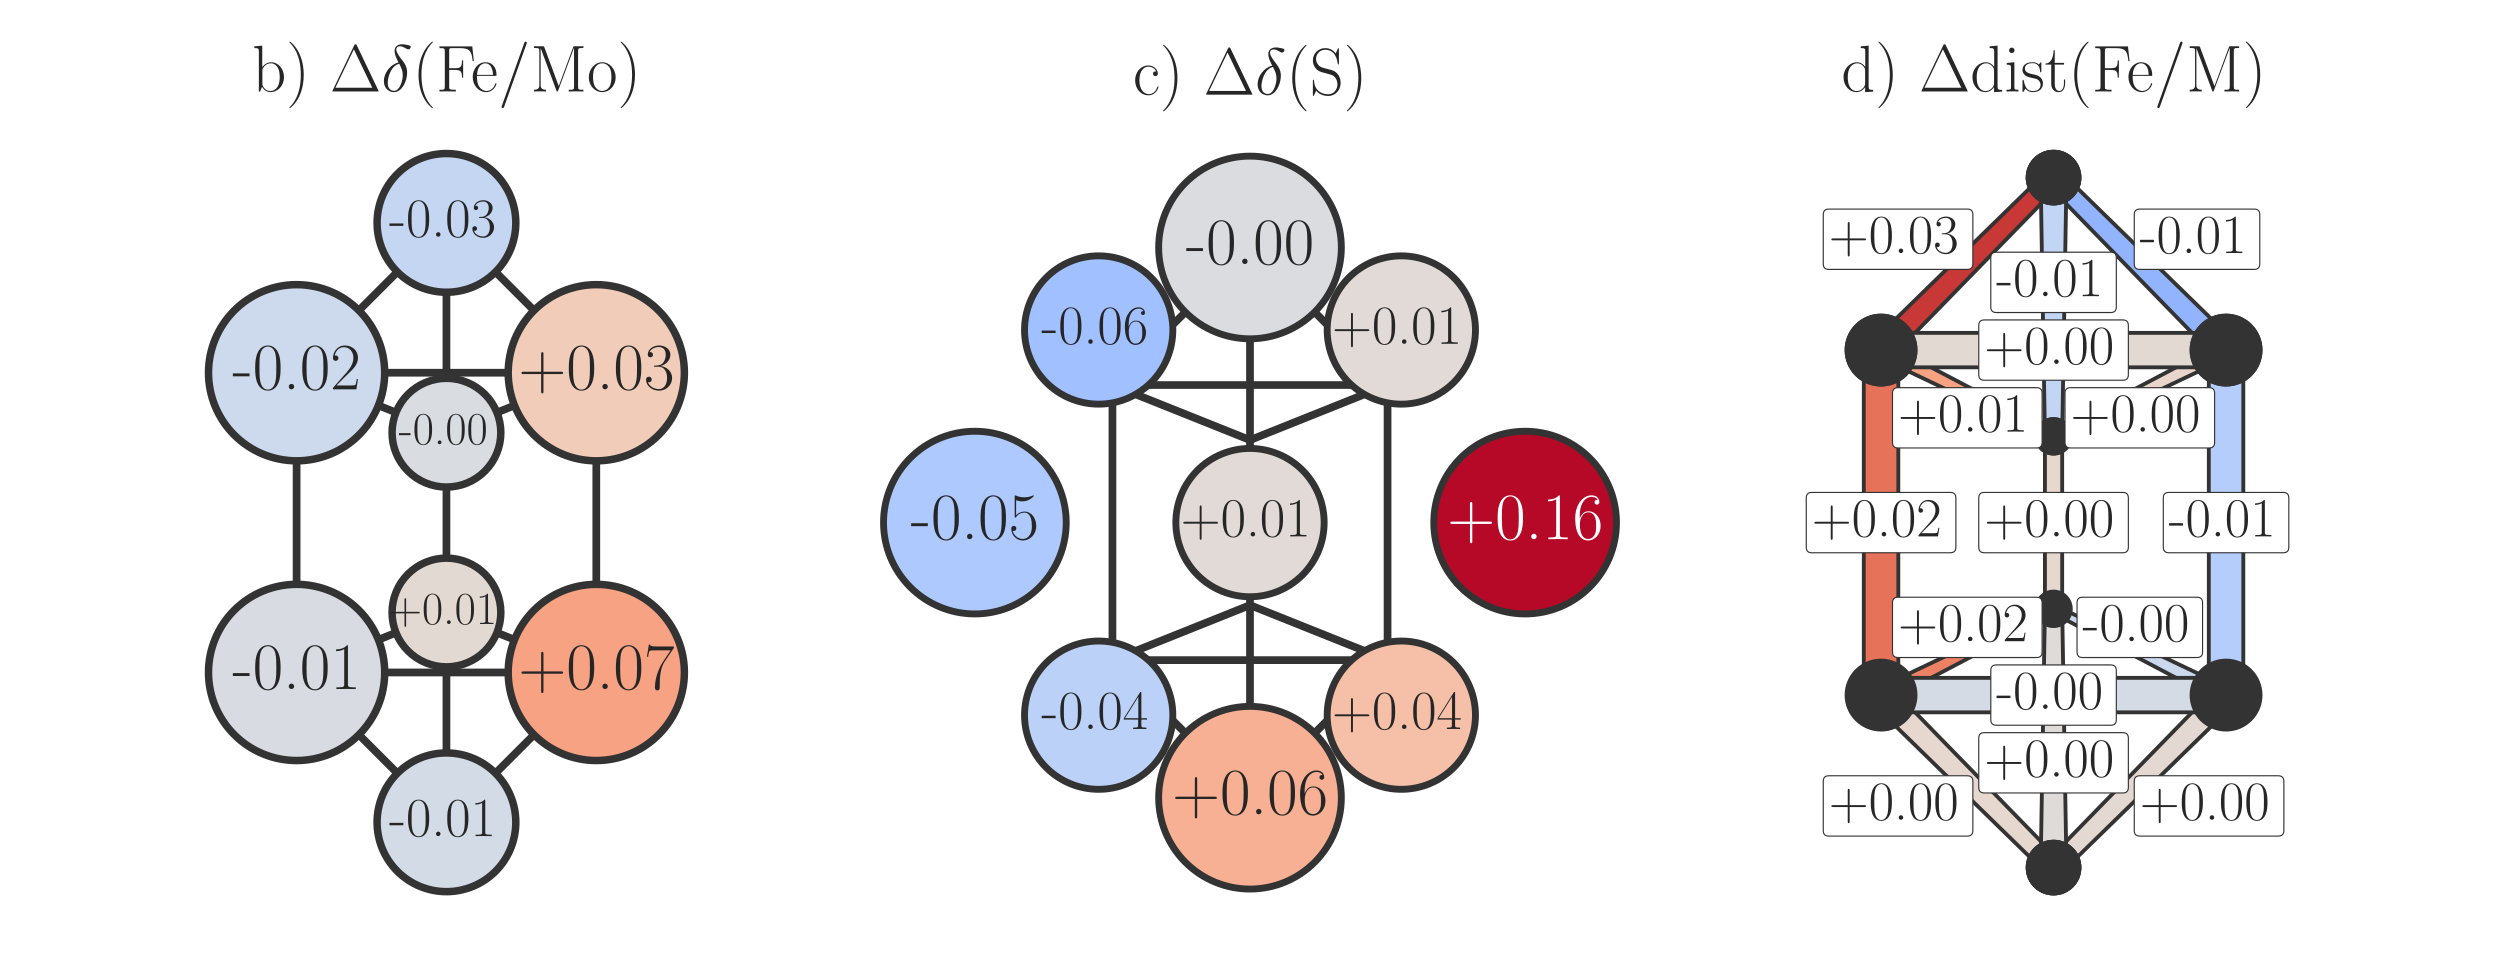 <?xml version="1.0" encoding="utf-8" standalone="no"?>
<!DOCTYPE svg PUBLIC "-//W3C//DTD SVG 1.1//EN"
  "http://www.w3.org/Graphics/SVG/1.1/DTD/svg11.dtd">
<!-- Created with matplotlib (https://matplotlib.org/) -->
<svg height="252pt" version="1.1" viewBox="0 0 648 252" width="648pt" xmlns="http://www.w3.org/2000/svg" xmlns:xlink="http://www.w3.org/1999/xlink">
 <defs>
  <style type="text/css">*{stroke-linecap:butt;stroke-linejoin:round;}</style>
 </defs>
 <g id="figure_1">
  <g id="patch_1">
   <path d="M 0 252 
L 648 252 
L 648 0 
L 0 0 
z
" style="fill:#ffffff;"/>
  </g>
  <g id="axes_1">
   <g id="line2d_1">
    <path clip-path="url(#p83024dee16)" d="M 115.718 57.774 
L 76.877 96.615 
" style="fill:none;stroke:#333333;stroke-linecap:round;stroke-width:2;"/>
   </g>
   <g id="line2d_2">
    <path clip-path="url(#p83024dee16)" d="M 115.718 57.774 
L 115.718 112.151 
" style="fill:none;stroke:#333333;stroke-linecap:round;stroke-width:2;"/>
   </g>
   <g id="line2d_3">
    <path clip-path="url(#p83024dee16)" d="M 115.718 57.774 
L 154.559 96.615 
" style="fill:none;stroke:#333333;stroke-linecap:round;stroke-width:2;"/>
   </g>
   <g id="line2d_4">
    <path clip-path="url(#p83024dee16)" d="M 115.718 213.137 
L 76.877 174.297 
" style="fill:none;stroke:#333333;stroke-linecap:round;stroke-width:2;"/>
   </g>
   <g id="line2d_5">
    <path clip-path="url(#p83024dee16)" d="M 115.718 213.137 
L 115.718 158.76 
" style="fill:none;stroke:#333333;stroke-linecap:round;stroke-width:2;"/>
   </g>
   <g id="line2d_6">
    <path clip-path="url(#p83024dee16)" d="M 115.718 213.137 
L 154.559 174.297 
" style="fill:none;stroke:#333333;stroke-linecap:round;stroke-width:2;"/>
   </g>
   <g id="line2d_7">
    <path clip-path="url(#p83024dee16)" d="M 76.877 96.615 
L 154.559 96.615 
" style="fill:none;stroke:#333333;stroke-linecap:round;stroke-width:2;"/>
   </g>
   <g id="line2d_8">
    <path clip-path="url(#p83024dee16)" d="M 76.877 96.615 
L 76.877 174.297 
" style="fill:none;stroke:#333333;stroke-linecap:round;stroke-width:2;"/>
   </g>
   <g id="line2d_9">
    <path clip-path="url(#p83024dee16)" d="M 154.559 174.297 
L 154.559 96.615 
" style="fill:none;stroke:#333333;stroke-linecap:round;stroke-width:2;"/>
   </g>
   <g id="line2d_10">
    <path clip-path="url(#p83024dee16)" d="M 154.559 174.297 
L 76.877 174.297 
" style="fill:none;stroke:#333333;stroke-linecap:round;stroke-width:2;"/>
   </g>
   <g id="line2d_11">
    <path clip-path="url(#p83024dee16)" d="M 115.718 112.151 
L 76.877 96.615 
" style="fill:none;stroke:#333333;stroke-linecap:round;stroke-width:2;"/>
   </g>
   <g id="line2d_12">
    <path clip-path="url(#p83024dee16)" d="M 115.718 112.151 
L 154.559 96.615 
" style="fill:none;stroke:#333333;stroke-linecap:round;stroke-width:2;"/>
   </g>
   <g id="line2d_13">
    <path clip-path="url(#p83024dee16)" d="M 115.718 112.151 
L 115.718 158.76 
" style="fill:none;stroke:#333333;stroke-linecap:round;stroke-width:2;"/>
   </g>
   <g id="line2d_14">
    <path clip-path="url(#p83024dee16)" d="M 115.718 158.76 
L 76.877 174.297 
" style="fill:none;stroke:#333333;stroke-linecap:round;stroke-width:2;"/>
   </g>
   <g id="line2d_15">
    <path clip-path="url(#p83024dee16)" d="M 115.718 158.76 
L 154.559 174.297 
" style="fill:none;stroke:#333333;stroke-linecap:round;stroke-width:2;"/>
   </g>
   <g id="patch_2">
    <path clip-path="url(#p83024dee16)" d="M 154.559 197.601 
C 160.74 197.601 166.668 195.146 171.038 190.775 
C 175.408 186.405 177.864 180.477 177.864 174.297 
C 177.864 168.116 175.408 162.188 171.038 157.818 
C 166.668 153.448 160.74 150.992 154.559 150.992 
C 148.379 150.992 142.451 153.448 138.08 157.818 
C 133.71 162.188 131.255 168.116 131.255 174.297 
C 131.255 180.477 133.71 186.405 138.08 190.775 
C 142.451 195.146 148.379 197.601 154.559 197.601 
z
" style="fill:#333333;stroke:#333333;stroke-linejoin:miter;"/>
   </g>
   <g id="patch_3">
    <path clip-path="url(#p83024dee16)" d="M 154.559 195.659 
C 160.224 195.659 165.659 193.408 169.665 189.402 
C 173.671 185.396 175.922 179.962 175.922 174.297 
C 175.922 168.631 173.671 163.197 169.665 159.191 
C 165.659 155.185 160.224 152.934 154.559 152.934 
C 148.894 152.934 143.46 155.185 139.454 159.191 
C 135.448 163.197 133.197 168.631 133.197 174.297 
C 133.197 179.962 135.448 185.396 139.454 189.402 
C 143.46 193.408 148.894 195.659 154.559 195.659 
z
" style="fill:#f6a283;stroke:#f6a283;stroke-linejoin:miter;"/>
   </g>
   <g id="patch_4">
    <path clip-path="url(#p83024dee16)" d="M 154.559 119.919 
C 160.74 119.919 166.668 117.464 171.038 113.094 
C 175.408 108.723 177.864 102.795 177.864 96.615 
C 177.864 90.435 175.408 84.506 171.038 80.136 
C 166.668 75.766 160.74 73.31 154.559 73.31 
C 148.379 73.31 142.451 75.766 138.08 80.136 
C 133.71 84.506 131.255 90.435 131.255 96.615 
C 131.255 102.795 133.71 108.723 138.08 113.094 
C 142.451 117.464 148.379 119.919 154.559 119.919 
z
" style="fill:#333333;stroke:#333333;stroke-linejoin:miter;"/>
   </g>
   <g id="patch_5">
    <path clip-path="url(#p83024dee16)" d="M 154.559 117.977 
C 160.224 117.977 165.659 115.727 169.665 111.72 
C 173.671 107.714 175.922 102.28 175.922 96.615 
C 175.922 90.95 173.671 85.515 169.665 81.509 
C 165.659 77.503 160.224 75.252 154.559 75.252 
C 148.894 75.252 143.46 77.503 139.454 81.509 
C 135.448 85.515 133.197 90.95 133.197 96.615 
C 133.197 102.28 135.448 107.714 139.454 111.72 
C 143.46 115.727 148.894 117.977 154.559 117.977 
z
" style="fill:#f1ccb8;stroke:#f1ccb8;stroke-linejoin:miter;"/>
   </g>
   <g id="patch_6">
    <path clip-path="url(#p83024dee16)" d="M 76.877 197.601 
C 83.058 197.601 88.986 195.146 93.356 190.775 
C 97.726 186.405 100.182 180.477 100.182 174.297 
C 100.182 168.116 97.726 162.188 93.356 157.818 
C 88.986 153.448 83.058 150.992 76.877 150.992 
C 70.697 150.992 64.769 153.448 60.399 157.818 
C 56.028 162.188 53.573 168.116 53.573 174.297 
C 53.573 180.477 56.028 186.405 60.399 190.775 
C 64.769 195.146 70.697 197.601 76.877 197.601 
z
" style="fill:#333333;stroke:#333333;stroke-linejoin:miter;"/>
   </g>
   <g id="patch_7">
    <path clip-path="url(#p83024dee16)" d="M 76.877 195.659 
C 82.543 195.659 87.977 193.408 91.983 189.402 
C 95.989 185.396 98.24 179.962 98.24 174.297 
C 98.24 168.631 95.989 163.197 91.983 159.191 
C 87.977 155.185 82.543 152.934 76.877 152.934 
C 71.212 152.934 65.778 155.185 61.772 159.191 
C 57.766 163.197 55.515 168.631 55.515 174.297 
C 55.515 179.962 57.766 185.396 61.772 189.402 
C 65.778 193.408 71.212 195.659 76.877 195.659 
z
" style="fill:#d8dce2;stroke:#d8dce2;stroke-linejoin:miter;"/>
   </g>
   <g id="patch_8">
    <path clip-path="url(#p83024dee16)" d="M 76.877 119.919 
C 83.058 119.919 88.986 117.464 93.356 113.094 
C 97.726 108.723 100.182 102.795 100.182 96.615 
C 100.182 90.435 97.726 84.506 93.356 80.136 
C 88.986 75.766 83.058 73.31 76.877 73.31 
C 70.697 73.31 64.769 75.766 60.399 80.136 
C 56.028 84.506 53.573 90.435 53.573 96.615 
C 53.573 102.795 56.028 108.723 60.399 113.094 
C 64.769 117.464 70.697 119.919 76.877 119.919 
z
" style="fill:#333333;stroke:#333333;stroke-linejoin:miter;"/>
   </g>
   <g id="patch_9">
    <path clip-path="url(#p83024dee16)" d="M 76.877 117.977 
C 82.543 117.977 87.977 115.727 91.983 111.72 
C 95.989 107.714 98.24 102.28 98.24 96.615 
C 98.24 90.95 95.989 85.515 91.983 81.509 
C 87.977 77.503 82.543 75.252 76.877 75.252 
C 71.212 75.252 65.778 77.503 61.772 81.509 
C 57.766 85.515 55.515 90.95 55.515 96.615 
C 55.515 102.28 57.766 107.714 61.772 111.72 
C 65.778 115.727 71.212 117.977 76.877 117.977 
z
" style="fill:#cdd9ec;stroke:#cdd9ec;stroke-linejoin:miter;"/>
   </g>
   <g id="patch_10">
    <path clip-path="url(#p83024dee16)" d="M 115.718 231.587 
C 120.611 231.587 125.304 229.643 128.764 226.183 
C 132.224 222.723 134.168 218.03 134.168 213.137 
C 134.168 208.245 132.224 203.552 128.764 200.092 
C 125.304 196.632 120.611 194.688 115.718 194.688 
C 110.825 194.688 106.132 196.632 102.673 200.092 
C 99.213 203.552 97.269 208.245 97.269 213.137 
C 97.269 218.03 99.213 222.723 102.673 226.183 
C 106.132 229.643 110.825 231.587 115.718 231.587 
z
" style="fill:#333333;stroke:#333333;stroke-linejoin:miter;"/>
   </g>
   <g id="patch_11">
    <path clip-path="url(#p83024dee16)" d="M 115.718 229.645 
C 120.096 229.645 124.295 227.906 127.391 224.81 
C 130.486 221.714 132.226 217.515 132.226 213.137 
C 132.226 208.76 130.486 204.561 127.391 201.465 
C 124.295 198.369 120.096 196.63 115.718 196.63 
C 111.34 196.63 107.141 198.369 104.046 201.465 
C 100.95 204.561 99.211 208.76 99.211 213.137 
C 99.211 217.515 100.95 221.714 104.046 224.81 
C 107.141 227.906 111.34 229.645 115.718 229.645 
z
" style="fill:#d3dbe7;stroke:#d3dbe7;stroke-linejoin:miter;"/>
   </g>
   <g id="patch_12">
    <path clip-path="url(#p83024dee16)" d="M 115.718 76.223 
C 120.611 76.223 125.304 74.28 128.764 70.82 
C 132.224 67.36 134.168 62.667 134.168 57.774 
C 134.168 52.881 132.224 48.188 128.764 44.728 
C 125.304 41.269 120.611 39.325 115.718 39.325 
C 110.825 39.325 106.132 41.269 102.673 44.728 
C 99.213 48.188 97.269 52.881 97.269 57.774 
C 97.269 62.667 99.213 67.36 102.673 70.82 
C 106.132 74.28 110.825 76.223 115.718 76.223 
z
" style="fill:#333333;stroke:#333333;stroke-linejoin:miter;"/>
   </g>
   <g id="patch_13">
    <path clip-path="url(#p83024dee16)" d="M 115.718 74.281 
C 120.096 74.281 124.295 72.542 127.391 69.447 
C 130.486 66.351 132.226 62.152 132.226 57.774 
C 132.226 53.396 130.486 49.197 127.391 46.102 
C 124.295 43.006 120.096 41.267 115.718 41.267 
C 111.34 41.267 107.141 43.006 104.046 46.102 
C 100.95 49.197 99.211 53.396 99.211 57.774 
C 99.211 62.152 100.95 66.351 104.046 69.447 
C 107.141 72.542 111.34 74.281 115.718 74.281 
z
" style="fill:#c5d6f2;stroke:#c5d6f2;stroke-linejoin:miter;"/>
   </g>
   <g id="patch_14">
    <path clip-path="url(#p83024dee16)" d="M 115.718 173.326 
C 119.581 173.326 123.286 171.791 126.017 169.06 
C 128.749 166.328 130.284 162.623 130.284 158.76 
C 130.284 154.898 128.749 151.192 126.017 148.461 
C 123.286 145.73 119.581 144.195 115.718 144.195 
C 111.855 144.195 108.15 145.73 105.419 148.461 
C 102.688 151.192 101.153 154.898 101.153 158.76 
C 101.153 162.623 102.688 166.328 105.419 169.06 
C 108.15 171.791 111.855 173.326 115.718 173.326 
z
" style="fill:#333333;stroke:#333333;stroke-linejoin:miter;"/>
   </g>
   <g id="patch_15">
    <path clip-path="url(#p83024dee16)" d="M 115.718 171.384 
C 119.066 171.384 122.277 170.054 124.644 167.686 
C 127.011 165.319 128.342 162.108 128.342 158.76 
C 128.342 155.413 127.011 152.201 124.644 149.834 
C 122.277 147.467 119.066 146.137 115.718 146.137 
C 112.371 146.137 109.159 147.467 106.792 149.834 
C 104.425 152.201 103.095 155.413 103.095 158.76 
C 103.095 162.108 104.425 165.319 106.792 167.686 
C 109.159 170.054 112.371 171.384 115.718 171.384 
z
" style="fill:#e3d9d3;stroke:#e3d9d3;stroke-linejoin:miter;"/>
   </g>
   <g id="patch_16">
    <path clip-path="url(#p83024dee16)" d="M 115.718 126.717 
C 119.581 126.717 123.286 125.182 126.017 122.451 
C 128.749 119.719 130.284 116.014 130.284 112.151 
C 130.284 108.289 128.749 104.583 126.017 101.852 
C 123.286 99.121 119.581 97.586 115.718 97.586 
C 111.855 97.586 108.15 99.121 105.419 101.852 
C 102.688 104.583 101.153 108.289 101.153 112.151 
C 101.153 116.014 102.688 119.719 105.419 122.451 
C 108.15 125.182 111.855 126.717 115.718 126.717 
z
" style="fill:#333333;stroke:#333333;stroke-linejoin:miter;"/>
   </g>
   <g id="patch_17">
    <path clip-path="url(#p83024dee16)" d="M 115.718 124.775 
C 119.066 124.775 122.277 123.444 124.644 121.077 
C 127.011 118.71 128.342 115.499 128.342 112.151 
C 128.342 108.804 127.011 105.592 124.644 103.225 
C 122.277 100.858 119.066 99.528 115.718 99.528 
C 112.371 99.528 109.159 100.858 106.792 103.225 
C 104.425 105.592 103.095 108.804 103.095 112.151 
C 103.095 115.499 104.425 118.71 106.792 121.077 
C 109.159 123.444 112.371 124.775 115.718 124.775 
z
" style="fill:#d9dce1;stroke:#d9dce1;stroke-linejoin:miter;"/>
   </g>
   <g id="text_1">
    <!-- +0.07 -->
    <g style="fill:#262626;" transform="translate(134.371 178.6)scale(0.173 -0.173)">
     <defs>
      <path d="M 37.703 23 
L 64.203 23 
C 65.594 23 67.297 23 67.297 24.688 
C 67.297 26.5 65.703 26.5 64.203 26.5 
L 37.703 26.5 
L 37.703 52.891 
C 37.703 54.297 37.703 56 36 56 
C 34.203 56 34.203 54.391 34.203 52.891 
L 34.203 26.5 
L 7.703 26.5 
C 6.297 26.5 4.594 26.5 4.594 24.797 
C 4.594 23 6.203 23 7.703 23 
L 34.203 23 
L 34.203 -3.031 
C 34.203 -4.406 34.203 -6.109 35.906 -6.109 
C 37.703 -6.109 37.703 -4.516 37.703 -3.031 
z
" id="CMR17-43"/>
      <path d="M 42 31.844 
C 42 37.969 41.906 48.422 37.703 56.453 
C 34 63.484 28.094 66 22.906 66 
C 18.094 66 12 63.781 8.203 56.562 
C 4.203 49.016 3.797 39.672 3.797 31.844 
C 3.797 26.109 3.906 17.375 7 9.734 
C 11.297 -0.609 19 -2 22.906 -2 
C 27.5 -2 34.5 -0.109 38.594 9.438 
C 41.594 16.375 42 24.5 42 31.844 
z
M 22.906 -0.406 
C 16.5 -0.406 12.703 5.125 11.297 12.75 
C 10.203 18.688 10.203 27.328 10.203 32.953 
C 10.203 40.688 10.203 47.109 11.5 53.234 
C 13.406 61.781 19 64.391 22.906 64.391 
C 27 64.391 32.297 61.672 34.203 53.438 
C 35.5 47.719 35.594 40.984 35.594 32.953 
C 35.594 26.422 35.594 18.375 34.406 12.453 
C 32.297 1.5 26.406 -0.406 22.906 -0.406 
z
" id="CMR17-48"/>
      <path d="M 16.594 4.094 
C 16.594 6.594 14.594 8.188 12.5 8.188 
C 10.5 8.188 8.406 6.594 8.406 4.094 
C 8.406 1.594 10.406 0 12.5 0 
C 14.5 0 16.594 1.594 16.594 4.094 
z
" id="CMR17-46"/>
      <path d="M 45.094 61.797 
L 45.094 64 
L 21.594 64 
C 9.906 64 9.703 65.094 9.297 67 
L 7.5 67 
L 4.594 48.5 
L 6.406 48.5 
C 6.703 50.406 7.406 55.5 8.594 57.391 
C 9.203 58.188 16.594 58.188 18.297 58.188 
L 40.297 58.188 
L 29.203 41.719 
C 21.797 30.641 16.703 15.672 16.703 2.594 
C 16.703 1.391 16.703 -2 20.297 -2 
C 23.906 -2 23.906 1.391 23.906 2.688 
L 23.906 7.281 
C 23.906 23.656 26.703 34.438 31.297 41.312 
z
" id="CMR17-55"/>
     </defs>
     <use transform="scale(0.996)" xlink:href="#CMR17-43"/>
     <use transform="translate(71.715 0)scale(0.996)" xlink:href="#CMR17-48"/>
     <use transform="translate(117.405 0)scale(0.996)" xlink:href="#CMR17-46"/>
     <use transform="translate(142.276 0)scale(0.996)" xlink:href="#CMR17-48"/>
     <use transform="translate(187.967 0)scale(0.996)" xlink:href="#CMR17-55"/>
    </g>
   </g>
   <g id="text_2">
    <!-- +0.03 -->
    <g style="fill:#262626;" transform="translate(134.371 100.918)scale(0.173 -0.173)">
     <defs>
      <path d="M 22.094 34 
C 31 34 34.906 26.141 34.906 17.094 
C 34.906 5.031 28.5 0.391 22.703 0.391 
C 17.406 0.391 8.797 3.016 6.094 10.797 
C 6.594 10.594 7.094 10.594 7.594 10.594 
C 10 10.594 11.797 12.188 11.797 14.797 
C 11.797 17.688 9.594 19 7.594 19 
C 5.906 19 3.297 18.188 3.297 14.484 
C 3.297 5.234 12.297 -2 22.906 -2 
C 34 -2 42.5 6.75 42.5 16.984 
C 42.5 26.844 34.5 34 25 35.094 
C 32.594 36.672 39.906 43.375 39.906 52.391 
C 39.906 60.25 32 66 23 66 
C 13.906 66 5.906 60.344 5.906 52.297 
C 5.906 48.797 8.5 48.188 9.797 48.188 
C 11.906 48.188 13.703 49.484 13.703 52.094 
C 13.703 54.688 11.906 56 9.797 56 
C 9.406 56 8.906 56 8.5 55.797 
C 11.406 62.484 19.297 63.688 22.797 63.688 
C 26.297 63.688 32.906 61.969 32.906 52.297 
C 32.906 49.484 32.5 44.547 29.094 40.219 
C 26.094 36.391 22.703 36.188 19.406 35.891 
C 18.906 35.891 16.594 35.688 16.203 35.688 
C 15.5 35.594 15.094 35.5 15.094 34.797 
C 15.094 34.094 15.203 34 17.203 34 
z
" id="CMR17-51"/>
     </defs>
     <use transform="scale(0.996)" xlink:href="#CMR17-43"/>
     <use transform="translate(71.715 0)scale(0.996)" xlink:href="#CMR17-48"/>
     <use transform="translate(117.405 0)scale(0.996)" xlink:href="#CMR17-46"/>
     <use transform="translate(142.276 0)scale(0.996)" xlink:href="#CMR17-48"/>
     <use transform="translate(187.967 0)scale(0.996)" xlink:href="#CMR17-51"/>
    </g>
   </g>
   <g id="text_3">
    <!-- -0.01 -->
    <g style="fill:#262626;" transform="translate(60.287 178.6)scale(0.173 -0.173)">
     <defs>
      <path d="M 25.5 19.594 
L 25.5 24 
L 0.406 24 
L 0.406 19.594 
z
" id="CMR17-45"/>
      <path d="M 26.594 63.797 
C 26.594 65.891 26.5 66 25.094 66 
C 21.203 61.359 15.297 59.891 9.703 59.688 
C 9.406 59.688 8.906 59.688 8.797 59.5 
C 8.703 59.297 8.703 59.094 8.703 57 
C 11.797 57 17 57.594 21 59.984 
L 21 7.297 
C 21 3.797 20.797 2.594 12.203 2.594 
L 9.203 2.594 
L 9.203 0 
C 14 0.094 19 0.188 23.797 0.188 
C 28.594 0.188 33.594 0.094 38.406 0 
L 38.406 2.594 
L 35.406 2.594 
C 26.797 2.594 26.594 3.688 26.594 7.297 
z
" id="CMR17-49"/>
     </defs>
     <use transform="scale(0.996)" xlink:href="#CMR17-45"/>
     <use transform="translate(30.076 0)scale(0.996)" xlink:href="#CMR17-48"/>
     <use transform="translate(75.766 0)scale(0.996)" xlink:href="#CMR17-46"/>
     <use transform="translate(100.638 0)scale(0.996)" xlink:href="#CMR17-48"/>
     <use transform="translate(146.328 0)scale(0.996)" xlink:href="#CMR17-49"/>
    </g>
   </g>
   <g id="text_4">
    <!-- -0.02 -->
    <g style="fill:#262626;" transform="translate(60.287 100.918)scale(0.173 -0.173)">
     <defs>
      <path d="M 41.703 15.469 
L 39.906 15.469 
C 38.906 8.391 38.094 7.188 37.703 6.594 
C 37.203 5.797 30 5.797 28.594 5.797 
L 9.406 5.797 
C 13 9.688 20 16.766 28.5 24.938 
C 34.594 30.719 41.703 37.5 41.703 47.391 
C 41.703 59.188 32.297 66 21.797 66 
C 10.797 66 4.094 56.297 4.094 47.297 
C 4.094 43.391 7 42.891 8.203 42.891 
C 9.203 42.891 12.203 43.484 12.203 46.984 
C 12.203 50.094 9.594 51 8.203 51 
C 7.594 51 7 50.891 6.594 50.688 
C 8.5 59.188 14.297 63.391 20.406 63.391 
C 29.094 63.391 34.797 56.5 34.797 47.391 
C 34.797 38.703 29.703 31.219 24 24.734 
L 4.094 2.297 
L 4.094 0 
L 39.297 0 
z
" id="CMR17-50"/>
     </defs>
     <use transform="scale(0.996)" xlink:href="#CMR17-45"/>
     <use transform="translate(30.076 0)scale(0.996)" xlink:href="#CMR17-48"/>
     <use transform="translate(75.766 0)scale(0.996)" xlink:href="#CMR17-46"/>
     <use transform="translate(100.638 0)scale(0.996)" xlink:href="#CMR17-48"/>
     <use transform="translate(146.328 0)scale(0.996)" xlink:href="#CMR17-50"/>
    </g>
   </g>
   <g id="text_5">
    <!-- -0.01 -->
    <g style="fill:#262626;" transform="translate(100.891 216.724)scale(0.144 -0.144)">
     <use transform="scale(0.996)" xlink:href="#CMR17-45"/>
     <use transform="translate(30.076 0)scale(0.996)" xlink:href="#CMR17-48"/>
     <use transform="translate(75.766 0)scale(0.996)" xlink:href="#CMR17-46"/>
     <use transform="translate(100.638 0)scale(0.996)" xlink:href="#CMR17-48"/>
     <use transform="translate(146.328 0)scale(0.996)" xlink:href="#CMR17-49"/>
    </g>
   </g>
   <g id="text_6">
    <!-- -0.03 -->
    <g style="fill:#262626;" transform="translate(100.891 61.361)scale(0.144 -0.144)">
     <use transform="scale(0.996)" xlink:href="#CMR17-45"/>
     <use transform="translate(30.076 0)scale(0.996)" xlink:href="#CMR17-48"/>
     <use transform="translate(75.766 0)scale(0.996)" xlink:href="#CMR17-46"/>
     <use transform="translate(100.638 0)scale(0.996)" xlink:href="#CMR17-48"/>
     <use transform="translate(146.328 0)scale(0.996)" xlink:href="#CMR17-51"/>
    </g>
   </g>
   <g id="text_7">
    <!-- +0.01 -->
    <g style="fill:#262626;" transform="translate(100.761 161.749)scale(0.12 -0.12)">
     <use transform="scale(0.996)" xlink:href="#CMR17-43"/>
     <use transform="translate(71.715 0)scale(0.996)" xlink:href="#CMR17-48"/>
     <use transform="translate(117.405 0)scale(0.996)" xlink:href="#CMR17-46"/>
     <use transform="translate(142.276 0)scale(0.996)" xlink:href="#CMR17-48"/>
     <use transform="translate(187.967 0)scale(0.996)" xlink:href="#CMR17-49"/>
    </g>
   </g>
   <g id="text_8">
    <!-- -0.00 -->
    <g style="fill:#262626;" transform="translate(103.362 115.14)scale(0.12 -0.12)">
     <use transform="scale(0.996)" xlink:href="#CMR17-45"/>
     <use transform="translate(30.076 0)scale(0.996)" xlink:href="#CMR17-48"/>
     <use transform="translate(75.766 0)scale(0.996)" xlink:href="#CMR17-46"/>
     <use transform="translate(100.638 0)scale(0.996)" xlink:href="#CMR17-48"/>
     <use transform="translate(146.328 0)scale(0.996)" xlink:href="#CMR17-48"/>
    </g>
   </g>
   <g id="text_9">
    <!-- b) $\Delta \delta(\ce{Fe/Mo})$ -->
    <g style="fill:#262626;" transform="translate(65.391 23.712)scale(0.173 -0.173)">
     <defs>
      <path d="M 15 69 
L 3.094 67.891 
L 3.094 65.297 
C 9 65.297 9.906 64.703 9.906 60.047 
L 9.906 -0.203 
L 11.703 -0.203 
L 14.594 6.953 
C 17.5 2.203 21.797 -1 27.594 -1 
C 37.594 -1 47.703 7.859 47.703 21.594 
C 47.703 34.516 38.703 44 28.594 44 
C 22.406 44 18 40.672 15 36.734 
z
M 15.203 31.594 
C 15.203 33.406 15.203 33.703 16.594 35.828 
C 20.5 41.891 26.094 42.391 28 42.391 
C 31 42.391 41.297 40.781 41.297 21.688 
C 41.297 1.703 29.5 0.594 27.094 0.594 
C 24 0.594 19.5 1.797 16.297 7.656 
C 15.203 9.578 15.203 9.781 15.203 11.594 
z
" id="CMR17-98"/>
      <path d="M 26.297 24.938 
C 26.297 32.141 25.594 44.359 19.594 57.266 
C 14.797 67.688 6.594 75 5.406 75 
C 5.094 75 4.703 74.891 4.703 74.391 
C 4.703 74.188 4.797 74.094 4.906 73.891 
C 9.703 68.875 21.906 56.172 21.906 25.047 
C 21.906 -6.188 9.797 -18.906 4.906 -23.906 
C 4.797 -24.109 4.703 -24.203 4.703 -24.406 
C 4.703 -24.906 5.094 -25 5.406 -25 
C 6.5 -25 15 -17.609 19.906 -6.594 
C 24.906 4.516 26.297 15.328 26.297 24.938 
z
" id="CMR17-41"/>
      <path d="M 40.594 69.297 
C 39.797 71 39.406 71 38.594 71 
C 37.406 71 37.297 70.797 36.594 69.391 
L 4.203 1.688 
C 4.094 1.5 3.703 0.594 3.703 0.5 
C 3.703 0.094 3.797 0 5.594 0 
L 71.5 0 
C 73.297 0 73.406 0.094 73.406 0.5 
C 73.406 0.594 73 1.5 72.906 1.688 
z
M 36.094 63.375 
L 63.797 5.594 
L 8.297 5.594 
z
" id="CMR17-1"/>
      <path d="M 26 43.672 
C 13.203 40.578 4 27.312 4 15.641 
C 4 4.984 11.203 -1 19.203 -1 
C 31 -1 39 15.156 39 28.406 
C 39 37.391 34.797 42.859 32.297 46.156 
C 28.594 50.844 22.594 58.516 22.594 63.312 
C 22.594 65 23.906 68 28.297 68 
C 31.406 68 33.297 66.891 36.297 65.203 
C 37.203 64.594 39.5 63.312 40.797 63.312 
C 42.906 63.312 44.406 65.406 44.406 67 
C 44.406 68.891 42.906 69.188 39.406 70 
C 34.703 71 33.297 71 31.594 71 
C 29.906 71 20.094 71 20.094 60.812 
C 20.094 55.922 22.594 50.25 26 43.672 
z
M 27.094 41.766 
C 30.906 33.891 32.406 30.906 32.406 24.422 
C 32.406 16.641 28.203 1 19.297 1 
C 15.406 1 9.797 3.578 9.797 12.859 
C 9.797 19.344 13.5 38.188 27.094 41.766 
z
" id="CMMI12-14"/>
      <path d="M 30.594 -24.406 
C 30.594 -24.312 30.594 -24.109 30.297 -23.812 
C 25.703 -19.109 13.406 -6.297 13.406 24.938 
C 13.406 56.172 25.5 68.875 30.406 73.891 
C 30.406 73.984 30.594 74.188 30.594 74.484 
C 30.594 74.797 30.297 75 29.906 75 
C 28.797 75 20.297 67.578 15.406 56.562 
C 10.406 45.453 9 34.656 9 25.047 
C 9 17.828 9.703 5.625 15.703 -7.297 
C 20.5 -17.703 28.703 -25 29.906 -25 
C 30.406 -25 30.594 -24.812 30.594 -24.406 
z
" id="CMR17-40"/>
      <path d="M 54.406 67.797 
L 5.094 67.797 
L 5.094 65.188 
C 12 65.188 13.094 65.188 13.094 60.672 
L 13.094 7.031 
C 13.094 2.594 12 2.594 5.094 2.594 
L 5.094 0 
C 8 0.188 13.594 0.188 16.703 0.188 
C 20.797 0.188 25.594 0.188 29.703 0 
L 29.703 2.594 
L 27.5 2.594 
C 19.906 2.594 19.703 3.578 19.703 7.125 
L 19.703 32.391 
L 28.703 32.391 
C 38 32.391 38.906 29.141 38.906 20.844 
L 40.703 20.844 
L 40.703 46.734 
L 38.906 46.734 
C 38.906 38.297 38 35 28.703 35 
L 19.703 35 
L 19.703 61.281 
C 19.703 64.688 19.906 65.188 23.906 65.188 
L 36.797 65.188 
C 51.906 65.188 53.594 58.969 55 45.625 
L 56.797 45.625 
z
" id="CMR17-70"/>
      <path d="M 38.094 23.484 
C 38.5 23.891 38.5 24.094 38.5 25.094 
C 38.5 35.172 33.094 44 21.703 44 
C 11.094 44 2.703 33.984 2.703 21.781 
C 2.703 8.656 12.203 -1 22.797 -1 
C 34 -1 38.406 9.672 38.406 11.797 
C 38.406 12.5 37.797 12.5 37.594 12.5 
C 36.906 12.5 36.797 12.297 36.406 11.078 
C 34.203 4.219 28.703 0.797 23.5 0.797 
C 19.203 0.797 14.906 3.219 12.203 7.656 
C 9.094 12.797 9.094 18.75 9.094 23.484 
z
M 9.203 25 
C 9.906 39.234 17.594 42.391 21.594 42.391 
C 28.406 42.391 33 36.062 33.094 25 
z
" id="CMR17-101"/>
      <path d="M 42.906 71.297 
C 42.906 71.391 43.5 72.891 43.5 73.094 
C 43.5 74.297 42.5 75 41.703 75 
C 41.203 75 40.297 75 39.5 72.797 
L 6 -21.312 
C 6 -21.406 5.406 -22.906 5.406 -23.109 
C 5.406 -24.312 6.406 -25 7.203 -25 
C 7.797 -25 8.703 -24.906 9.406 -22.812 
z
" id="CMMI12-61"/>
      <path d="M 20.906 66.391 
C 20.297 67.891 20.203 68 18.094 68 
L 5.297 68 
L 5.297 65.391 
C 12.203 65.391 13.297 65.391 13.297 60.906 
L 13.297 9.75 
C 13.297 7.266 13.297 2.594 5.297 2.594 
L 5.297 0 
C 7.594 0.188 11.797 0.188 14.297 0.188 
C 16.797 0.188 21 0.188 23.297 0 
L 23.297 2.594 
C 15.297 2.594 15.297 7.266 15.297 9.75 
L 15.297 64.984 
L 15.406 64.984 
L 38.906 1.594 
C 39.297 0.594 39.5 0 40.297 0 
C 41.094 0 41.297 0.594 41.703 1.594 
L 65.406 65.484 
L 65.5 65.484 
L 65.5 7.078 
C 65.5 2.594 64.406 2.594 57.5 2.594 
L 57.5 0 
C 60.203 0.188 65.594 0.188 68.5 0.188 
C 71.406 0.188 76.906 0.188 79.594 0 
L 79.594 2.594 
C 72.703 2.594 71.594 2.594 71.594 7.078 
L 71.594 60.906 
C 71.594 65.391 72.703 65.391 79.594 65.391 
L 79.594 68 
L 66.906 68 
C 64.797 68 64.703 67.891 64.094 66.391 
L 42.5 8.062 
z
" id="CMR17-77"/>
      <path d="M 43.094 21.188 
C 43.094 34 33.797 44 22.906 44 
C 12 44 2.703 34 2.703 21.188 
C 2.703 8.594 12 -1 22.906 -1 
C 33.797 -1 43.094 8.594 43.094 21.188 
z
M 22.906 0.797 
C 18.203 0.797 14.203 3.594 11.906 7.5 
C 9.406 12 9.094 17.594 9.094 22 
C 9.094 26.188 9.297 31.391 11.906 35.891 
C 13.906 39.188 17.797 42.391 22.906 42.391 
C 27.406 42.391 31.203 39.891 33.594 36.391 
C 36.703 31.688 36.703 25.094 36.703 22 
C 36.703 18.094 36.5 12.094 33.797 7.297 
C 31 2.688 26.703 0.797 22.906 0.797 
z
" id="CMR17-111"/>
     </defs>
     <use transform="scale(0.996)" xlink:href="#CMR17-98"/>
     <use transform="translate(50.895 0)scale(0.996)" xlink:href="#CMR17-41"/>
     <use transform="translate(116.252 0)scale(0.996)" xlink:href="#CMR17-1"/>
     <use transform="translate(193.172 0)scale(0.996)" xlink:href="#CMMI12-14"/>
     <use transform="translate(240.113 0)scale(0.996)" xlink:href="#CMR17-40"/>
     <use transform="translate(275.394 0)scale(0.996)" xlink:href="#CMR17-70"/>
     <use transform="translate(327.57 0)scale(0.996)" xlink:href="#CMR17-101"/>
     <use transform="translate(368.056 0)scale(0.996)" xlink:href="#CMMI12-61"/>
     <use transform="translate(416.831 0)scale(0.996)" xlink:href="#CMR17-77"/>
     <use transform="translate(501.518 0)scale(0.996)" xlink:href="#CMR17-111"/>
     <use transform="translate(547.208 0)scale(0.996)" xlink:href="#CMR17-41"/>
    </g>
   </g>
  </g>
  <g id="axes_2">
   <g id="line2d_16">
    <path clip-path="url(#p67bb0c3b95)" d="M 324 64.143 
L 288.344 99.8 
" style="fill:none;stroke:#333333;stroke-linecap:round;stroke-width:2;"/>
   </g>
   <g id="line2d_17">
    <path clip-path="url(#p67bb0c3b95)" d="M 324 64.143 
L 324 114.062 
" style="fill:none;stroke:#333333;stroke-linecap:round;stroke-width:2;"/>
   </g>
   <g id="line2d_18">
    <path clip-path="url(#p67bb0c3b95)" d="M 324 64.143 
L 359.656 99.8 
" style="fill:none;stroke:#333333;stroke-linecap:round;stroke-width:2;"/>
   </g>
   <g id="line2d_19">
    <path clip-path="url(#p67bb0c3b95)" d="M 324 206.768 
L 288.344 171.112 
" style="fill:none;stroke:#333333;stroke-linecap:round;stroke-width:2;"/>
   </g>
   <g id="line2d_20">
    <path clip-path="url(#p67bb0c3b95)" d="M 324 206.768 
L 324 156.849 
" style="fill:none;stroke:#333333;stroke-linecap:round;stroke-width:2;"/>
   </g>
   <g id="line2d_21">
    <path clip-path="url(#p67bb0c3b95)" d="M 324 206.768 
L 359.656 171.112 
" style="fill:none;stroke:#333333;stroke-linecap:round;stroke-width:2;"/>
   </g>
   <g id="line2d_22">
    <path clip-path="url(#p67bb0c3b95)" d="M 288.344 99.8 
L 359.656 99.8 
" style="fill:none;stroke:#333333;stroke-linecap:round;stroke-width:2;"/>
   </g>
   <g id="line2d_23">
    <path clip-path="url(#p67bb0c3b95)" d="M 288.344 99.8 
L 288.344 171.112 
" style="fill:none;stroke:#333333;stroke-linecap:round;stroke-width:2;"/>
   </g>
   <g id="line2d_24">
    <path clip-path="url(#p67bb0c3b95)" d="M 359.656 171.112 
L 359.656 99.8 
" style="fill:none;stroke:#333333;stroke-linecap:round;stroke-width:2;"/>
   </g>
   <g id="line2d_25">
    <path clip-path="url(#p67bb0c3b95)" d="M 359.656 171.112 
L 288.344 171.112 
" style="fill:none;stroke:#333333;stroke-linecap:round;stroke-width:2;"/>
   </g>
   <g id="line2d_26">
    <path clip-path="url(#p67bb0c3b95)" d="M 324 114.062 
L 288.344 99.8 
" style="fill:none;stroke:#333333;stroke-linecap:round;stroke-width:2;"/>
   </g>
   <g id="line2d_27">
    <path clip-path="url(#p67bb0c3b95)" d="M 324 114.062 
L 359.656 99.8 
" style="fill:none;stroke:#333333;stroke-linecap:round;stroke-width:2;"/>
   </g>
   <g id="line2d_28">
    <path clip-path="url(#p67bb0c3b95)" d="M 324 114.062 
L 324 156.849 
" style="fill:none;stroke:#333333;stroke-linecap:round;stroke-width:2;"/>
   </g>
   <g id="line2d_29">
    <path clip-path="url(#p67bb0c3b95)" d="M 324 156.849 
L 288.344 171.112 
" style="fill:none;stroke:#333333;stroke-linecap:round;stroke-width:2;"/>
   </g>
   <g id="line2d_30">
    <path clip-path="url(#p67bb0c3b95)" d="M 324 156.849 
L 359.656 171.112 
" style="fill:none;stroke:#333333;stroke-linecap:round;stroke-width:2;"/>
   </g>
   <g id="patch_18">
    <path clip-path="url(#p67bb0c3b95)" d="M 324 88.211 
C 330.383 88.211 336.505 85.675 341.019 81.162 
C 345.532 76.649 348.068 70.526 348.068 64.143 
C 348.068 57.761 345.532 51.638 341.019 47.125 
C 336.505 42.612 330.383 40.076 324 40.076 
C 317.617 40.076 311.495 42.612 306.981 47.125 
C 302.468 51.638 299.932 57.761 299.932 64.143 
C 299.932 70.526 302.468 76.649 306.981 81.162 
C 311.495 85.675 317.617 88.211 324 88.211 
z
" style="fill:#333333;stroke:#333333;stroke-linejoin:miter;"/>
   </g>
   <g id="patch_19">
    <path clip-path="url(#p67bb0c3b95)" d="M 324 86.429 
C 329.91 86.429 335.579 84.08 339.758 79.901 
C 343.937 75.722 346.285 70.054 346.285 64.143 
C 346.285 58.233 343.937 52.565 339.758 48.386 
C 335.579 44.206 329.91 41.858 324 41.858 
C 318.09 41.858 312.421 44.206 308.242 48.386 
C 304.063 52.565 301.715 58.233 301.715 64.143 
C 301.715 70.054 304.063 75.722 308.242 79.901 
C 312.421 84.08 318.09 86.429 324 86.429 
z
" style="fill:#dadce0;stroke:#dadce0;stroke-linejoin:miter;"/>
   </g>
   <g id="patch_20">
    <path clip-path="url(#p67bb0c3b95)" d="M 324 230.836 
C 330.383 230.836 336.505 228.3 341.019 223.787 
C 345.532 219.273 348.068 213.151 348.068 206.768 
C 348.068 200.385 345.532 194.263 341.019 189.75 
C 336.505 185.236 330.383 182.7 324 182.7 
C 317.617 182.7 311.495 185.236 306.981 189.75 
C 302.468 194.263 299.932 200.385 299.932 206.768 
C 299.932 213.151 302.468 219.273 306.981 223.787 
C 311.495 228.3 317.617 230.836 324 230.836 
z
" style="fill:#333333;stroke:#333333;stroke-linejoin:miter;"/>
   </g>
   <g id="patch_21">
    <path clip-path="url(#p67bb0c3b95)" d="M 324 229.053 
C 329.91 229.053 335.579 226.705 339.758 222.526 
C 343.937 218.347 346.285 212.678 346.285 206.768 
C 346.285 200.858 343.937 195.189 339.758 191.01 
C 335.579 186.831 329.91 184.483 324 184.483 
C 318.09 184.483 312.421 186.831 308.242 191.01 
C 304.063 195.189 301.715 200.858 301.715 206.768 
C 301.715 212.678 304.063 218.347 308.242 222.526 
C 312.421 226.705 318.09 229.053 324 229.053 
z
" style="fill:#f7b093;stroke:#f7b093;stroke-linejoin:miter;"/>
   </g>
   <g id="patch_22">
    <path clip-path="url(#p67bb0c3b95)" d="M 252.688 159.524 
C 259.071 159.524 265.193 156.988 269.706 152.474 
C 274.22 147.961 276.756 141.839 276.756 135.456 
C 276.756 129.073 274.22 122.951 269.706 118.437 
C 265.193 113.924 259.071 111.388 252.688 111.388 
C 246.305 111.388 240.182 113.924 235.669 118.437 
C 231.156 122.951 228.62 129.073 228.62 135.456 
C 228.62 141.839 231.156 147.961 235.669 152.474 
C 240.182 156.988 246.305 159.524 252.688 159.524 
z
" style="fill:#333333;stroke:#333333;stroke-linejoin:miter;"/>
   </g>
   <g id="patch_23">
    <path clip-path="url(#p67bb0c3b95)" d="M 252.688 157.741 
C 258.598 157.741 264.267 155.393 268.446 151.214 
C 272.625 147.035 274.973 141.366 274.973 135.456 
C 274.973 129.546 272.625 123.877 268.446 119.698 
C 264.267 115.519 258.598 113.171 252.688 113.171 
C 246.778 113.171 241.109 115.519 236.93 119.698 
C 232.751 123.877 230.403 129.546 230.403 135.456 
C 230.403 141.366 232.751 147.035 236.93 151.214 
C 241.109 155.393 246.778 157.741 252.688 157.741 
z
" style="fill:#adc9fd;stroke:#adc9fd;stroke-linejoin:miter;"/>
   </g>
   <g id="patch_24">
    <path clip-path="url(#p67bb0c3b95)" d="M 395.312 159.524 
C 401.695 159.524 407.818 156.988 412.331 152.474 
C 416.844 147.961 419.38 141.839 419.38 135.456 
C 419.38 129.073 416.844 122.951 412.331 118.437 
C 407.818 113.924 401.695 111.388 395.312 111.388 
C 388.929 111.388 382.807 113.924 378.294 118.437 
C 373.78 122.951 371.244 129.073 371.244 135.456 
C 371.244 141.839 373.78 147.961 378.294 152.474 
C 382.807 156.988 388.929 159.524 395.312 159.524 
z
" style="fill:#333333;stroke:#333333;stroke-linejoin:miter;"/>
   </g>
   <g id="patch_25">
    <path clip-path="url(#p67bb0c3b95)" d="M 395.312 157.741 
C 401.222 157.741 406.891 155.393 411.07 151.214 
C 415.249 147.035 417.597 141.366 417.597 135.456 
C 417.597 129.546 415.249 123.877 411.07 119.698 
C 406.891 115.519 401.222 113.171 395.312 113.171 
C 389.402 113.171 383.733 115.519 379.554 119.698 
C 375.375 123.877 373.027 129.546 373.027 135.456 
C 373.027 141.366 375.375 147.035 379.554 151.214 
C 383.733 155.393 389.402 157.741 395.312 157.741 
z
" style="fill:#b50927;stroke:#b50927;stroke-linejoin:miter;"/>
   </g>
   <g id="patch_26">
    <path clip-path="url(#p67bb0c3b95)" d="M 284.778 204.985 
C 289.979 204.985 294.968 202.919 298.645 199.241 
C 302.323 195.564 304.389 190.575 304.389 185.374 
C 304.389 180.174 302.323 175.185 298.645 171.507 
C 294.968 167.83 289.979 165.764 284.778 165.764 
C 279.577 165.764 274.589 167.83 270.911 171.507 
C 267.234 175.185 265.167 180.174 265.167 185.374 
C 265.167 190.575 267.234 195.564 270.911 199.241 
C 274.589 202.919 279.577 204.985 284.778 204.985 
z
" style="fill:#333333;stroke:#333333;stroke-linejoin:miter;"/>
   </g>
   <g id="patch_27">
    <path clip-path="url(#p67bb0c3b95)" d="M 284.778 203.202 
C 289.506 203.202 294.041 201.324 297.385 197.981 
C 300.728 194.638 302.606 190.102 302.606 185.374 
C 302.606 180.646 300.728 176.111 297.385 172.768 
C 294.041 169.425 289.506 167.546 284.778 167.546 
C 280.05 167.546 275.515 169.425 272.172 172.768 
C 268.829 176.111 266.95 180.646 266.95 185.374 
C 266.95 190.102 268.829 194.638 272.172 197.981 
C 275.515 201.324 280.05 203.202 284.778 203.202 
z
" style="fill:#bbd1f8;stroke:#bbd1f8;stroke-linejoin:miter;"/>
   </g>
   <g id="patch_28">
    <path clip-path="url(#p67bb0c3b95)" d="M 363.222 204.985 
C 368.423 204.985 373.411 202.919 377.089 199.241 
C 380.766 195.564 382.833 190.575 382.833 185.374 
C 382.833 180.174 380.766 175.185 377.089 171.507 
C 373.411 167.83 368.423 165.764 363.222 165.764 
C 358.021 165.764 353.032 167.83 349.355 171.507 
C 345.677 175.185 343.611 180.174 343.611 185.374 
C 343.611 190.575 345.677 195.564 349.355 199.241 
C 353.032 202.919 358.021 204.985 363.222 204.985 
z
" style="fill:#333333;stroke:#333333;stroke-linejoin:miter;"/>
   </g>
   <g id="patch_29">
    <path clip-path="url(#p67bb0c3b95)" d="M 363.222 203.202 
C 367.95 203.202 372.485 201.324 375.828 197.981 
C 379.171 194.638 381.05 190.102 381.05 185.374 
C 381.05 180.646 379.171 176.111 375.828 172.768 
C 372.485 169.425 367.95 167.546 363.222 167.546 
C 358.494 167.546 353.959 169.425 350.615 172.768 
C 347.272 176.111 345.394 180.646 345.394 185.374 
C 345.394 190.102 347.272 194.638 350.615 197.981 
C 353.959 201.324 358.494 203.202 363.222 203.202 
z
" style="fill:#f5c0a7;stroke:#f5c0a7;stroke-linejoin:miter;"/>
   </g>
   <g id="patch_30">
    <path clip-path="url(#p67bb0c3b95)" d="M 284.778 105.148 
C 289.979 105.148 294.968 103.082 298.645 99.404 
C 302.323 95.727 304.389 90.738 304.389 85.537 
C 304.389 80.336 302.323 75.348 298.645 71.67 
C 294.968 67.993 289.979 65.926 284.778 65.926 
C 279.577 65.926 274.589 67.993 270.911 71.67 
C 267.234 75.348 265.167 80.336 265.167 85.537 
C 265.167 90.738 267.234 95.727 270.911 99.404 
C 274.589 103.082 279.577 105.148 284.778 105.148 
z
" style="fill:#333333;stroke:#333333;stroke-linejoin:miter;"/>
   </g>
   <g id="patch_31">
    <path clip-path="url(#p67bb0c3b95)" d="M 284.778 103.365 
C 289.506 103.365 294.041 101.487 297.385 98.144 
C 300.728 94.8 302.606 90.265 302.606 85.537 
C 302.606 80.809 300.728 76.274 297.385 72.931 
C 294.041 69.588 289.506 67.709 284.778 67.709 
C 280.05 67.709 275.515 69.588 272.172 72.931 
C 268.829 76.274 266.95 80.809 266.95 85.537 
C 266.95 90.265 268.829 94.8 272.172 98.144 
C 275.515 101.487 280.05 103.365 284.778 103.365 
z
" style="fill:#a1c0ff;stroke:#a1c0ff;stroke-linejoin:miter;"/>
   </g>
   <g id="patch_32">
    <path clip-path="url(#p67bb0c3b95)" d="M 363.222 105.148 
C 368.423 105.148 373.411 103.082 377.089 99.404 
C 380.766 95.727 382.833 90.738 382.833 85.537 
C 382.833 80.336 380.766 75.348 377.089 71.67 
C 373.411 67.993 368.423 65.926 363.222 65.926 
C 358.021 65.926 353.032 67.993 349.355 71.67 
C 345.677 75.348 343.611 80.336 343.611 85.537 
C 343.611 90.738 345.677 95.727 349.355 99.404 
C 353.032 103.082 358.021 105.148 363.222 105.148 
z
" style="fill:#333333;stroke:#333333;stroke-linejoin:miter;"/>
   </g>
   <g id="patch_33">
    <path clip-path="url(#p67bb0c3b95)" d="M 363.222 103.365 
C 367.95 103.365 372.485 101.487 375.828 98.144 
C 379.171 94.8 381.05 90.265 381.05 85.537 
C 381.05 80.809 379.171 76.274 375.828 72.931 
C 372.485 69.588 367.95 67.709 363.222 67.709 
C 358.494 67.709 353.959 69.588 350.615 72.931 
C 347.272 76.274 345.394 80.809 345.394 85.537 
C 345.394 90.265 347.272 94.8 350.615 98.144 
C 353.959 101.487 358.494 103.365 363.222 103.365 
z
" style="fill:#e1dad6;stroke:#e1dad6;stroke-linejoin:miter;"/>
   </g>
   <g id="patch_34">
    <path clip-path="url(#p67bb0c3b95)" d="M 324 155.067 
C 329.201 155.067 334.189 153 337.867 149.323 
C 341.545 145.645 343.611 140.657 343.611 135.456 
C 343.611 130.255 341.545 125.266 337.867 121.589 
C 334.189 117.911 329.201 115.845 324 115.845 
C 318.799 115.845 313.811 117.911 310.133 121.589 
C 306.455 125.266 304.389 130.255 304.389 135.456 
C 304.389 140.657 306.455 145.645 310.133 149.323 
C 313.811 153 318.799 155.067 324 155.067 
z
" style="fill:#333333;stroke:#333333;stroke-linejoin:miter;"/>
   </g>
   <g id="patch_35">
    <path clip-path="url(#p67bb0c3b95)" d="M 324 153.284 
C 328.728 153.284 333.263 151.405 336.606 148.062 
C 339.95 144.719 341.828 140.184 341.828 135.456 
C 341.828 130.728 339.95 126.193 336.606 122.849 
C 333.263 119.506 328.728 117.628 324 117.628 
C 319.272 117.628 314.737 119.506 311.394 122.849 
C 308.05 126.193 306.172 130.728 306.172 135.456 
C 306.172 140.184 308.05 144.719 311.394 148.062 
C 314.737 151.405 319.272 153.284 324 153.284 
z
" style="fill:#e1dad6;stroke:#e1dad6;stroke-linejoin:miter;"/>
   </g>
   <g id="text_10">
    <!-- -0.00 -->
    <g style="fill:#262626;" transform="translate(307.41 68.447)scale(0.173 -0.173)">
     <use transform="scale(0.996)" xlink:href="#CMR17-45"/>
     <use transform="translate(30.076 0)scale(0.996)" xlink:href="#CMR17-48"/>
     <use transform="translate(75.766 0)scale(0.996)" xlink:href="#CMR17-46"/>
     <use transform="translate(100.638 0)scale(0.996)" xlink:href="#CMR17-48"/>
     <use transform="translate(146.328 0)scale(0.996)" xlink:href="#CMR17-48"/>
    </g>
   </g>
   <g id="text_11">
    <!-- +0.06 -->
    <g style="fill:#262626;" transform="translate(303.812 211.071)scale(0.173 -0.173)">
     <defs>
      <path d="M 10.594 34.344 
C 10.594 58 21.797 63.688 28.297 63.688 
C 30.406 63.688 35.5 63.266 37.5 59.094 
C 35.906 59.094 32.906 59.094 32.906 55.594 
C 32.906 52.891 35.094 52 36.5 52 
C 37.406 52 40.094 52.391 40.094 55.797 
C 40.094 62.297 35.094 66 28.203 66 
C 16.297 66 3.797 53.297 3.797 31.422 
C 3.797 4.016 15.094 -2 23.094 -2 
C 32.797 -2 42 6.734 42 20.234 
C 42 32.828 33.906 42 23.703 42 
C 17.594 42 13.094 37.969 10.594 30.922 
z
M 23.094 0.391 
C 10.797 0.391 10.797 18.938 10.797 22.656 
C 10.797 29.906 14.203 40.391 23.5 40.391 
C 25.203 40.391 30.094 40.391 33.406 33.438 
C 35.203 29.516 35.203 25.375 35.203 20.344 
C 35.203 14.906 35.203 10.875 33.094 6.844 
C 30.906 2.703 27.703 0.391 23.094 0.391 
z
" id="CMR17-54"/>
     </defs>
     <use transform="scale(0.996)" xlink:href="#CMR17-43"/>
     <use transform="translate(71.715 0)scale(0.996)" xlink:href="#CMR17-48"/>
     <use transform="translate(117.405 0)scale(0.996)" xlink:href="#CMR17-46"/>
     <use transform="translate(142.276 0)scale(0.996)" xlink:href="#CMR17-48"/>
     <use transform="translate(187.967 0)scale(0.996)" xlink:href="#CMR17-54"/>
    </g>
   </g>
   <g id="text_12">
    <!-- -0.05 -->
    <g style="fill:#262626;" transform="translate(236.097 139.759)scale(0.173 -0.173)">
     <defs>
      <path d="M 11.406 58.594 
C 12.406 58.188 16.5 56.891 20.703 56.891 
C 30 56.891 35.094 61.891 38 64.688 
C 38 65.484 38 66 37.406 66 
C 37.297 66 37.094 66 36.297 65.594 
C 32.797 64.094 28.703 63 23.703 63 
C 20.703 63 16.203 63.359 11.297 65.484 
C 10.203 66 10 66 9.906 66 
C 9.406 66 9.297 65.891 9.297 63.906 
L 9.297 34.859 
C 9.297 33.016 9.297 32.5 10.297 32.5 
C 10.797 32.5 11 32.703 11.5 33.422 
C 14.703 38.047 19.094 40 24.094 40 
C 27.594 40 35.094 37.734 35.094 20.203 
C 35.094 16.984 35.094 11.188 32.094 6.594 
C 29.594 2.484 25.703 0.391 21.406 0.391 
C 14.797 0.391 8.094 4.984 6.297 12.688 
C 6.703 12.594 7.5 12.391 7.906 12.391 
C 9.203 12.391 11.703 13.094 11.703 16.188 
C 11.703 18.891 9.797 20 7.906 20 
C 5.594 20 4.094 18.594 4.094 15.797 
C 4.094 7.094 11 -2 21.594 -2 
C 31.906 -2 41.703 6.891 41.703 19.797 
C 41.703 32.094 33.906 41.594 24.203 41.594 
C 19.094 41.594 14.797 39.688 11.406 36 
z
" id="CMR17-53"/>
     </defs>
     <use transform="scale(0.996)" xlink:href="#CMR17-45"/>
     <use transform="translate(30.076 0)scale(0.996)" xlink:href="#CMR17-48"/>
     <use transform="translate(75.766 0)scale(0.996)" xlink:href="#CMR17-46"/>
     <use transform="translate(100.638 0)scale(0.996)" xlink:href="#CMR17-48"/>
     <use transform="translate(146.328 0)scale(0.996)" xlink:href="#CMR17-53"/>
    </g>
   </g>
   <g id="text_13">
    <!-- +0.16 -->
    <g style="fill:#ffffff;" transform="translate(375.124 139.759)scale(0.173 -0.173)">
     <use transform="scale(0.996)" xlink:href="#CMR17-43"/>
     <use transform="translate(71.715 0)scale(0.996)" xlink:href="#CMR17-48"/>
     <use transform="translate(117.405 0)scale(0.996)" xlink:href="#CMR17-46"/>
     <use transform="translate(142.276 0)scale(0.996)" xlink:href="#CMR17-49"/>
     <use transform="translate(187.967 0)scale(0.996)" xlink:href="#CMR17-54"/>
    </g>
   </g>
   <g id="text_14">
    <!-- -0.04 -->
    <g style="fill:#262626;" transform="translate(269.951 188.961)scale(0.144 -0.144)">
     <defs>
      <path d="M 33.594 64.797 
C 33.594 66.891 33.5 67 31.703 67 
L 2 19.594 
L 2 17 
L 27.797 17 
L 27.797 7.188 
C 27.797 3.594 27.594 2.594 20.594 2.594 
L 18.703 2.594 
L 18.703 0 
C 21.906 0.188 27.297 0.188 30.703 0.188 
C 34.094 0.188 39.5 0.188 42.703 0 
L 42.703 2.594 
L 40.797 2.594 
C 33.797 2.594 33.594 3.594 33.594 7.188 
L 33.594 17 
L 43.797 17 
L 43.797 19.594 
L 33.594 19.594 
z
M 28.094 58.172 
L 28.094 19.594 
L 4 19.594 
z
" id="CMR17-52"/>
     </defs>
     <use transform="scale(0.996)" xlink:href="#CMR17-45"/>
     <use transform="translate(30.076 0)scale(0.996)" xlink:href="#CMR17-48"/>
     <use transform="translate(75.766 0)scale(0.996)" xlink:href="#CMR17-46"/>
     <use transform="translate(100.638 0)scale(0.996)" xlink:href="#CMR17-48"/>
     <use transform="translate(146.328 0)scale(0.996)" xlink:href="#CMR17-52"/>
    </g>
   </g>
   <g id="text_15">
    <!-- +0.04 -->
    <g style="fill:#262626;" transform="translate(345.273 188.961)scale(0.144 -0.144)">
     <use transform="scale(0.996)" xlink:href="#CMR17-43"/>
     <use transform="translate(71.715 0)scale(0.996)" xlink:href="#CMR17-48"/>
     <use transform="translate(117.405 0)scale(0.996)" xlink:href="#CMR17-46"/>
     <use transform="translate(142.276 0)scale(0.996)" xlink:href="#CMR17-48"/>
     <use transform="translate(187.967 0)scale(0.996)" xlink:href="#CMR17-52"/>
    </g>
   </g>
   <g id="text_16">
    <!-- -0.06 -->
    <g style="fill:#262626;" transform="translate(269.951 89.124)scale(0.144 -0.144)">
     <use transform="scale(0.996)" xlink:href="#CMR17-45"/>
     <use transform="translate(30.076 0)scale(0.996)" xlink:href="#CMR17-48"/>
     <use transform="translate(75.766 0)scale(0.996)" xlink:href="#CMR17-46"/>
     <use transform="translate(100.638 0)scale(0.996)" xlink:href="#CMR17-48"/>
     <use transform="translate(146.328 0)scale(0.996)" xlink:href="#CMR17-54"/>
    </g>
   </g>
   <g id="text_17">
    <!-- +0.01 -->
    <g style="fill:#262626;" transform="translate(345.273 89.124)scale(0.144 -0.144)">
     <use transform="scale(0.996)" xlink:href="#CMR17-43"/>
     <use transform="translate(71.715 0)scale(0.996)" xlink:href="#CMR17-48"/>
     <use transform="translate(117.405 0)scale(0.996)" xlink:href="#CMR17-46"/>
     <use transform="translate(142.276 0)scale(0.996)" xlink:href="#CMR17-48"/>
     <use transform="translate(187.967 0)scale(0.996)" xlink:href="#CMR17-49"/>
    </g>
   </g>
   <g id="text_18">
    <!-- +0.01 -->
    <g style="fill:#262626;" transform="translate(306.051 139.042)scale(0.144 -0.144)">
     <use transform="scale(0.996)" xlink:href="#CMR17-43"/>
     <use transform="translate(71.715 0)scale(0.996)" xlink:href="#CMR17-48"/>
     <use transform="translate(117.405 0)scale(0.996)" xlink:href="#CMR17-46"/>
     <use transform="translate(142.276 0)scale(0.996)" xlink:href="#CMR17-48"/>
     <use transform="translate(187.967 0)scale(0.996)" xlink:href="#CMR17-49"/>
    </g>
   </g>
   <g id="text_19">
    <!-- c) $\Delta \delta (\ce{S})$ -->
    <g style="fill:#262626;" transform="translate(293.66 24.538)scale(0.173 -0.173)">
     <defs>
      <path d="M 34.906 35 
C 33 35 30.203 35 30.203 31.484 
C 30.203 28.688 32.5 27.891 33.797 27.891 
C 34.5 27.891 37.406 28.188 37.406 31.688 
C 37.406 38.688 30.594 44 22.906 44 
C 12.297 44 3.297 34.391 3.297 21.547 
C 3.297 8.141 12.703 -1 22.906 -1 
C 35.297 -1 38.406 10.562 38.406 11.672 
C 38.406 12.078 38.297 12.375 37.594 12.375 
C 36.906 12.375 36.797 12.281 36.406 10.969 
C 33.797 2.812 28.094 0.797 23.797 0.797 
C 17.406 0.797 9.703 6.734 9.703 21.641 
C 9.703 36.844 17.094 42.188 23 42.188 
C 26.906 42.188 32.703 40.344 34.906 35 
z
" id="CMR17-99"/>
      <path d="M 43.797 67.984 
C 43.797 69.797 43.703 69.891 43.094 69.891 
C 42.5 69.891 42.297 69.484 41.906 68.594 
L 38.906 61.953 
C 35.094 67.5 29.297 70 23 70 
C 12.797 70 4.594 61.844 4.594 51.578 
C 4.594 48.453 5.297 44.016 8.703 39.781 
C 12.406 35.156 15.906 34.344 23.906 32.234 
C 26.906 31.422 31.906 30.109 32.906 29.703 
C 38.594 27.297 41.594 21.25 41.594 15.609 
C 41.594 8.344 36.5 0.594 27.797 0.594 
C 17.094 0.594 7.094 6.641 6.406 20.75 
C 6.297 22.359 6.203 22.453 5.5 22.453 
C 4.703 22.453 4.594 22.359 4.594 20.344 
L 4.594 0 
C 4.594 -1.812 4.703 -1.906 5.297 -1.906 
C 6 -1.906 6.203 -1.406 7.594 1.703 
C 7.703 2 7.703 2.203 9.594 6.031 
C 14.594 -0.609 23 -2 27.797 -2 
C 38.703 -2 46.406 7.141 46.406 17.828 
C 46.406 23.062 44.5 27.094 43.406 28.906 
C 39.203 35.359 34.703 36.562 29.906 37.766 
C 29.203 38.078 29 38.078 23.406 39.484 
C 18 40.891 15.703 41.594 13.203 44.312 
C 10.406 47.438 9.406 50.672 9.406 53.891 
C 9.406 60.438 14.594 67.594 23.094 67.594 
C 33.703 67.594 40.297 60.031 41.797 47.438 
C 42.094 45.625 42.203 45.531 42.906 45.531 
C 43.797 45.531 43.797 45.828 43.797 47.547 
z
" id="CMR17-83"/>
     </defs>
     <use transform="scale(0.996)" xlink:href="#CMR17-99"/>
     <use transform="translate(40.486 0)scale(0.996)" xlink:href="#CMR17-41"/>
     <use transform="translate(105.842 0)scale(0.996)" xlink:href="#CMR17-1"/>
     <use transform="translate(182.762 0)scale(0.996)" xlink:href="#CMMI12-14"/>
     <use transform="translate(229.703 0)scale(0.996)" xlink:href="#CMR17-40"/>
     <use transform="translate(264.984 0)scale(0.996)" xlink:href="#CMR17-83"/>
     <use transform="translate(315.88 0)scale(0.996)" xlink:href="#CMR17-41"/>
    </g>
   </g>
  </g>
  <g id="axes_3">
   <g id="line2d_31">
    <path clip-path="url(#pd006468056)" d="M 532.282 46.032 
L 487.57 90.744 
" style="fill:none;stroke:#000000;stroke-linecap:round;"/>
   </g>
   <g id="line2d_32">
    <path clip-path="url(#pd006468056)" d="M 532.282 46.032 
L 532.282 113.1 
" style="fill:none;stroke:#000000;stroke-linecap:round;"/>
   </g>
   <g id="line2d_33">
    <path clip-path="url(#pd006468056)" d="M 532.282 46.032 
L 576.994 90.744 
" style="fill:none;stroke:#000000;stroke-linecap:round;"/>
   </g>
   <g id="line2d_34">
    <path clip-path="url(#pd006468056)" d="M 532.282 224.88 
L 487.57 180.168 
" style="fill:none;stroke:#000000;stroke-linecap:round;"/>
   </g>
   <g id="line2d_35">
    <path clip-path="url(#pd006468056)" d="M 532.282 224.88 
L 532.282 157.812 
" style="fill:none;stroke:#000000;stroke-linecap:round;"/>
   </g>
   <g id="line2d_36">
    <path clip-path="url(#pd006468056)" d="M 532.282 224.88 
L 576.994 180.168 
" style="fill:none;stroke:#000000;stroke-linecap:round;"/>
   </g>
   <g id="line2d_37">
    <path clip-path="url(#pd006468056)" d="M 487.57 90.744 
L 576.994 90.744 
" style="fill:none;stroke:#000000;stroke-linecap:round;"/>
   </g>
   <g id="line2d_38">
    <path clip-path="url(#pd006468056)" d="M 487.57 90.744 
L 487.57 180.168 
" style="fill:none;stroke:#000000;stroke-linecap:round;"/>
   </g>
   <g id="line2d_39">
    <path clip-path="url(#pd006468056)" d="M 576.994 180.168 
L 576.994 90.744 
" style="fill:none;stroke:#000000;stroke-linecap:round;"/>
   </g>
   <g id="line2d_40">
    <path clip-path="url(#pd006468056)" d="M 576.994 180.168 
L 487.57 180.168 
" style="fill:none;stroke:#000000;stroke-linecap:round;"/>
   </g>
   <g id="line2d_41">
    <path clip-path="url(#pd006468056)" d="M 532.282 113.1 
L 487.57 90.744 
" style="fill:none;stroke:#000000;stroke-linecap:round;"/>
   </g>
   <g id="line2d_42">
    <path clip-path="url(#pd006468056)" d="M 532.282 113.1 
L 576.994 90.744 
" style="fill:none;stroke:#000000;stroke-linecap:round;"/>
   </g>
   <g id="line2d_43">
    <path clip-path="url(#pd006468056)" d="M 532.282 113.1 
L 532.282 157.812 
" style="fill:none;stroke:#000000;stroke-linecap:round;"/>
   </g>
   <g id="line2d_44">
    <path clip-path="url(#pd006468056)" d="M 532.282 157.812 
L 487.57 180.168 
" style="fill:none;stroke:#000000;stroke-linecap:round;"/>
   </g>
   <g id="line2d_45">
    <path clip-path="url(#pd006468056)" d="M 532.282 157.812 
L 576.994 180.168 
" style="fill:none;stroke:#000000;stroke-linecap:round;"/>
   </g>
   <g id="patch_36">
    <path clip-path="url(#pd006468056)" d="M 528.928 46.032 
L 535.635 46.032 
L 492.041 90.744 
L 483.098 90.744 
z
" style="fill:#c83836;stroke:#333333;stroke-linejoin:miter;"/>
   </g>
   <g id="patch_37">
    <path clip-path="url(#pd006468056)" d="M 528.928 46.032 
L 535.635 46.032 
L 581.465 90.744 
L 572.523 90.744 
z
" style="fill:#92b4fe;stroke:#333333;stroke-linejoin:miter;"/>
   </g>
   <g id="patch_38">
    <path clip-path="url(#pd006468056)" d="M 528.928 46.032 
L 535.635 46.032 
L 534.517 113.1 
L 530.046 113.1 
z
" style="fill:#c3d5f4;stroke:#333333;stroke-linejoin:miter;"/>
   </g>
   <g id="patch_39">
    <path clip-path="url(#pd006468056)" d="M 528.928 224.88 
L 535.635 224.88 
L 492.041 180.168 
L 483.098 180.168 
z
" style="fill:#e6d7cf;stroke:#333333;stroke-linejoin:miter;"/>
   </g>
   <g id="patch_40">
    <path clip-path="url(#pd006468056)" d="M 528.928 224.88 
L 535.635 224.88 
L 581.465 180.168 
L 572.523 180.168 
z
" style="fill:#e4d9d2;stroke:#333333;stroke-linejoin:miter;"/>
   </g>
   <g id="patch_41">
    <path clip-path="url(#pd006468056)" d="M 528.928 224.88 
L 535.635 224.88 
L 534.517 157.812 
L 530.046 157.812 
z
" style="fill:#dfdbd9;stroke:#333333;stroke-linejoin:miter;"/>
   </g>
   <g id="patch_42">
    <path clip-path="url(#pd006468056)" d="M 572.523 90.744 
L 581.465 90.744 
L 534.517 113.1 
L 530.046 113.1 
z
" style="fill:#e9d5cb;stroke:#333333;stroke-linejoin:miter;"/>
   </g>
   <g id="patch_43">
    <path clip-path="url(#pd006468056)" d="M 530.046 113.1 
L 534.517 113.1 
L 492.041 90.744 
L 483.098 90.744 
z
" style="fill:#f6a283;stroke:#333333;stroke-linejoin:miter;"/>
   </g>
   <g id="patch_44">
    <path clip-path="url(#pd006468056)" d="M 487.57 95.215 
L 487.57 86.272 
L 576.994 86.272 
L 576.994 95.215 
z
" style="fill:#e3d9d3;stroke:#333333;stroke-linejoin:miter;"/>
   </g>
   <g id="patch_45">
    <path clip-path="url(#pd006468056)" d="M 572.523 180.168 
L 581.465 180.168 
L 534.517 157.812 
L 530.046 157.812 
z
" style="fill:#cbd8ee;stroke:#333333;stroke-linejoin:miter;"/>
   </g>
   <g id="patch_46">
    <path clip-path="url(#pd006468056)" d="M 530.046 157.812 
L 534.517 157.812 
L 492.041 180.168 
L 483.098 180.168 
z
" style="fill:#ec8165;stroke:#333333;stroke-linejoin:miter;"/>
   </g>
   <g id="patch_47">
    <path clip-path="url(#pd006468056)" d="M 487.57 184.639 
L 487.57 175.697 
L 576.994 175.697 
L 576.994 184.639 
z
" style="fill:#d5dbe5;stroke:#333333;stroke-linejoin:miter;"/>
   </g>
   <g id="patch_48">
    <path clip-path="url(#pd006468056)" d="M 483.098 90.744 
L 492.041 90.744 
L 492.041 180.168 
L 483.098 180.168 
z
" style="fill:#e67259;stroke:#333333;stroke-linejoin:miter;"/>
   </g>
   <g id="patch_49">
    <path clip-path="url(#pd006468056)" d="M 572.523 90.744 
L 581.465 90.744 
L 581.465 180.168 
L 572.523 180.168 
z
" style="fill:#b5cdfa;stroke:#333333;stroke-linejoin:miter;"/>
   </g>
   <g id="patch_50">
    <path clip-path="url(#pd006468056)" d="M 530.046 113.1 
L 534.517 113.1 
L 534.517 157.812 
L 530.046 157.812 
z
" style="fill:#e6d7cf;stroke:#333333;stroke-linejoin:miter;"/>
   </g>
   <g id="patch_51">
    <path clip-path="url(#pd006468056)" d="M 532.282 52.738 
C 534.06 52.738 535.766 52.032 537.024 50.774 
C 538.282 49.516 538.989 47.81 538.989 46.032 
C 538.989 44.253 538.282 42.547 537.024 41.289 
C 535.766 40.031 534.06 39.325 532.282 39.325 
C 530.503 39.325 528.797 40.031 527.539 41.289 
C 526.282 42.547 525.575 44.253 525.575 46.032 
C 525.575 47.81 526.282 49.516 527.539 50.774 
C 528.797 52.032 530.503 52.738 532.282 52.738 
z
" style="fill:#333333;stroke:#333333;stroke-linejoin:miter;"/>
   </g>
   <g id="patch_52">
    <path clip-path="url(#pd006468056)" d="M 532.282 46.032 
C 532.282 46.032 532.282 46.032 532.282 46.032 
C 532.282 46.032 532.282 46.032 532.282 46.032 
C 532.282 46.032 532.282 46.032 532.282 46.032 
C 532.282 46.032 532.282 46.032 532.282 46.032 
C 532.282 46.032 532.282 46.032 532.282 46.032 
C 532.282 46.032 532.282 46.032 532.282 46.032 
C 532.282 46.032 532.282 46.032 532.282 46.032 
C 532.282 46.032 532.282 46.032 532.282 46.032 
z
" style="fill:#333333;stroke:#333333;stroke-linejoin:miter;"/>
   </g>
   <g id="patch_53">
    <path clip-path="url(#pd006468056)" d="M 532.282 52.738 
C 534.06 52.738 535.766 52.032 537.024 50.774 
C 538.282 49.516 538.989 47.81 538.989 46.032 
C 538.989 44.253 538.282 42.547 537.024 41.289 
C 535.766 40.031 534.06 39.325 532.282 39.325 
C 530.503 39.325 528.797 40.031 527.539 41.289 
C 526.282 42.547 525.575 44.253 525.575 46.032 
C 525.575 47.81 526.282 49.516 527.539 50.774 
C 528.797 52.032 530.503 52.738 532.282 52.738 
z
" style="fill:#333333;stroke:#333333;stroke-linejoin:miter;"/>
   </g>
   <g id="patch_54">
    <path clip-path="url(#pd006468056)" d="M 532.282 46.032 
C 532.282 46.032 532.282 46.032 532.282 46.032 
C 532.282 46.032 532.282 46.032 532.282 46.032 
C 532.282 46.032 532.282 46.032 532.282 46.032 
C 532.282 46.032 532.282 46.032 532.282 46.032 
C 532.282 46.032 532.282 46.032 532.282 46.032 
C 532.282 46.032 532.282 46.032 532.282 46.032 
C 532.282 46.032 532.282 46.032 532.282 46.032 
C 532.282 46.032 532.282 46.032 532.282 46.032 
z
" style="fill:#333333;stroke:#333333;stroke-linejoin:miter;"/>
   </g>
   <g id="patch_55">
    <path clip-path="url(#pd006468056)" d="M 532.282 52.738 
C 534.06 52.738 535.766 52.032 537.024 50.774 
C 538.282 49.516 538.989 47.81 538.989 46.032 
C 538.989 44.253 538.282 42.547 537.024 41.289 
C 535.766 40.031 534.06 39.325 532.282 39.325 
C 530.503 39.325 528.797 40.031 527.539 41.289 
C 526.282 42.547 525.575 44.253 525.575 46.032 
C 525.575 47.81 526.282 49.516 527.539 50.774 
C 528.797 52.032 530.503 52.738 532.282 52.738 
z
" style="fill:#333333;stroke:#333333;stroke-linejoin:miter;"/>
   </g>
   <g id="patch_56">
    <path clip-path="url(#pd006468056)" d="M 532.282 46.032 
C 532.282 46.032 532.282 46.032 532.282 46.032 
C 532.282 46.032 532.282 46.032 532.282 46.032 
C 532.282 46.032 532.282 46.032 532.282 46.032 
C 532.282 46.032 532.282 46.032 532.282 46.032 
C 532.282 46.032 532.282 46.032 532.282 46.032 
C 532.282 46.032 532.282 46.032 532.282 46.032 
C 532.282 46.032 532.282 46.032 532.282 46.032 
C 532.282 46.032 532.282 46.032 532.282 46.032 
z
" style="fill:#333333;stroke:#333333;stroke-linejoin:miter;"/>
   </g>
   <g id="patch_57">
    <path clip-path="url(#pd006468056)" d="M 532.282 231.587 
C 534.06 231.587 535.766 230.88 537.024 229.623 
C 538.282 228.365 538.989 226.659 538.989 224.88 
C 538.989 223.101 538.282 221.395 537.024 220.138 
C 535.766 218.88 534.06 218.173 532.282 218.173 
C 530.503 218.173 528.797 218.88 527.539 220.138 
C 526.282 221.395 525.575 223.101 525.575 224.88 
C 525.575 226.659 526.282 228.365 527.539 229.623 
C 528.797 230.88 530.503 231.587 532.282 231.587 
z
" style="fill:#333333;stroke:#333333;stroke-linejoin:miter;"/>
   </g>
   <g id="patch_58">
    <path clip-path="url(#pd006468056)" d="M 532.282 224.88 
C 532.282 224.88 532.282 224.88 532.282 224.88 
C 532.282 224.88 532.282 224.88 532.282 224.88 
C 532.282 224.88 532.282 224.88 532.282 224.88 
C 532.282 224.88 532.282 224.88 532.282 224.88 
C 532.282 224.88 532.282 224.88 532.282 224.88 
C 532.282 224.88 532.282 224.88 532.282 224.88 
C 532.282 224.88 532.282 224.88 532.282 224.88 
C 532.282 224.88 532.282 224.88 532.282 224.88 
z
" style="fill:#333333;stroke:#333333;stroke-linejoin:miter;"/>
   </g>
   <g id="patch_59">
    <path clip-path="url(#pd006468056)" d="M 532.282 231.587 
C 534.06 231.587 535.766 230.88 537.024 229.623 
C 538.282 228.365 538.989 226.659 538.989 224.88 
C 538.989 223.101 538.282 221.395 537.024 220.138 
C 535.766 218.88 534.06 218.173 532.282 218.173 
C 530.503 218.173 528.797 218.88 527.539 220.138 
C 526.282 221.395 525.575 223.101 525.575 224.88 
C 525.575 226.659 526.282 228.365 527.539 229.623 
C 528.797 230.88 530.503 231.587 532.282 231.587 
z
" style="fill:#333333;stroke:#333333;stroke-linejoin:miter;"/>
   </g>
   <g id="patch_60">
    <path clip-path="url(#pd006468056)" d="M 532.282 224.88 
C 532.282 224.88 532.282 224.88 532.282 224.88 
C 532.282 224.88 532.282 224.88 532.282 224.88 
C 532.282 224.88 532.282 224.88 532.282 224.88 
C 532.282 224.88 532.282 224.88 532.282 224.88 
C 532.282 224.88 532.282 224.88 532.282 224.88 
C 532.282 224.88 532.282 224.88 532.282 224.88 
C 532.282 224.88 532.282 224.88 532.282 224.88 
C 532.282 224.88 532.282 224.88 532.282 224.88 
z
" style="fill:#333333;stroke:#333333;stroke-linejoin:miter;"/>
   </g>
   <g id="patch_61">
    <path clip-path="url(#pd006468056)" d="M 532.282 231.587 
C 534.06 231.587 535.766 230.88 537.024 229.623 
C 538.282 228.365 538.989 226.659 538.989 224.88 
C 538.989 223.101 538.282 221.395 537.024 220.138 
C 535.766 218.88 534.06 218.173 532.282 218.173 
C 530.503 218.173 528.797 218.88 527.539 220.138 
C 526.282 221.395 525.575 223.101 525.575 224.88 
C 525.575 226.659 526.282 228.365 527.539 229.623 
C 528.797 230.88 530.503 231.587 532.282 231.587 
z
" style="fill:#333333;stroke:#333333;stroke-linejoin:miter;"/>
   </g>
   <g id="patch_62">
    <path clip-path="url(#pd006468056)" d="M 532.282 224.88 
C 532.282 224.88 532.282 224.88 532.282 224.88 
C 532.282 224.88 532.282 224.88 532.282 224.88 
C 532.282 224.88 532.282 224.88 532.282 224.88 
C 532.282 224.88 532.282 224.88 532.282 224.88 
C 532.282 224.88 532.282 224.88 532.282 224.88 
C 532.282 224.88 532.282 224.88 532.282 224.88 
C 532.282 224.88 532.282 224.88 532.282 224.88 
C 532.282 224.88 532.282 224.88 532.282 224.88 
z
" style="fill:#333333;stroke:#333333;stroke-linejoin:miter;"/>
   </g>
   <g id="patch_63">
    <path clip-path="url(#pd006468056)" d="M 576.994 99.686 
C 579.365 99.686 581.64 98.744 583.317 97.067 
C 584.994 95.39 585.936 93.115 585.936 90.744 
C 585.936 88.372 584.994 86.097 583.317 84.42 
C 581.64 82.743 579.365 81.801 576.994 81.801 
C 574.622 81.801 572.348 82.743 570.671 84.42 
C 568.994 86.097 568.051 88.372 568.051 90.744 
C 568.051 93.115 568.994 95.39 570.671 97.067 
C 572.348 98.744 574.622 99.686 576.994 99.686 
z
" style="fill:#333333;stroke:#333333;stroke-linejoin:miter;"/>
   </g>
   <g id="patch_64">
    <path clip-path="url(#pd006468056)" d="M 576.994 90.744 
C 576.994 90.744 576.994 90.744 576.994 90.744 
C 576.994 90.744 576.994 90.744 576.994 90.744 
C 576.994 90.744 576.994 90.744 576.994 90.744 
C 576.994 90.744 576.994 90.744 576.994 90.744 
C 576.994 90.744 576.994 90.744 576.994 90.744 
C 576.994 90.744 576.994 90.744 576.994 90.744 
C 576.994 90.744 576.994 90.744 576.994 90.744 
C 576.994 90.744 576.994 90.744 576.994 90.744 
z
" style="fill:#333333;stroke:#333333;stroke-linejoin:miter;"/>
   </g>
   <g id="patch_65">
    <path clip-path="url(#pd006468056)" d="M 532.282 117.571 
C 533.468 117.571 534.605 117.1 535.443 116.261 
C 536.282 115.423 536.753 114.285 536.753 113.1 
C 536.753 111.914 536.282 110.777 535.443 109.938 
C 534.605 109.1 533.468 108.629 532.282 108.629 
C 531.096 108.629 529.959 109.1 529.12 109.938 
C 528.282 110.777 527.811 111.914 527.811 113.1 
C 527.811 114.285 528.282 115.423 529.12 116.261 
C 529.959 117.1 531.096 117.571 532.282 117.571 
z
" style="fill:#333333;stroke:#333333;stroke-linejoin:miter;"/>
   </g>
   <g id="patch_66">
    <path clip-path="url(#pd006468056)" d="M 532.282 113.1 
C 532.282 113.1 532.282 113.1 532.282 113.1 
C 532.282 113.1 532.282 113.1 532.282 113.1 
C 532.282 113.1 532.282 113.1 532.282 113.1 
C 532.282 113.1 532.282 113.1 532.282 113.1 
C 532.282 113.1 532.282 113.1 532.282 113.1 
C 532.282 113.1 532.282 113.1 532.282 113.1 
C 532.282 113.1 532.282 113.1 532.282 113.1 
C 532.282 113.1 532.282 113.1 532.282 113.1 
z
" style="fill:#333333;stroke:#333333;stroke-linejoin:miter;"/>
   </g>
   <g id="patch_67">
    <path clip-path="url(#pd006468056)" d="M 487.57 90.744 
C 487.57 90.744 487.57 90.744 487.57 90.744 
C 487.57 90.744 487.57 90.744 487.57 90.744 
C 487.57 90.744 487.57 90.744 487.57 90.744 
C 487.57 90.744 487.57 90.744 487.57 90.744 
C 487.57 90.744 487.57 90.744 487.57 90.744 
C 487.57 90.744 487.57 90.744 487.57 90.744 
C 487.57 90.744 487.57 90.744 487.57 90.744 
C 487.57 90.744 487.57 90.744 487.57 90.744 
z
" style="fill:#333333;stroke:#333333;stroke-linejoin:miter;"/>
   </g>
   <g id="patch_68">
    <path clip-path="url(#pd006468056)" d="M 487.57 99.686 
C 489.941 99.686 492.216 98.744 493.893 97.067 
C 495.57 95.39 496.512 93.115 496.512 90.744 
C 496.512 88.372 495.57 86.097 493.893 84.42 
C 492.216 82.743 489.941 81.801 487.57 81.801 
C 485.198 81.801 482.923 82.743 481.246 84.42 
C 479.569 86.097 478.627 88.372 478.627 90.744 
C 478.627 93.115 479.569 95.39 481.246 97.067 
C 482.923 98.744 485.198 99.686 487.57 99.686 
z
" style="fill:#333333;stroke:#333333;stroke-linejoin:miter;"/>
   </g>
   <g id="patch_69">
    <path clip-path="url(#pd006468056)" d="M 576.994 189.11 
C 579.365 189.11 581.64 188.168 583.317 186.491 
C 584.994 184.814 585.936 182.539 585.936 180.168 
C 585.936 177.796 584.994 175.522 583.317 173.845 
C 581.64 172.168 579.365 171.225 576.994 171.225 
C 574.622 171.225 572.348 172.168 570.671 173.845 
C 568.994 175.522 568.051 177.796 568.051 180.168 
C 568.051 182.539 568.994 184.814 570.671 186.491 
C 572.348 188.168 574.622 189.11 576.994 189.11 
z
" style="fill:#333333;stroke:#333333;stroke-linejoin:miter;"/>
   </g>
   <g id="patch_70">
    <path clip-path="url(#pd006468056)" d="M 576.994 180.168 
C 576.994 180.168 576.994 180.168 576.994 180.168 
C 576.994 180.168 576.994 180.168 576.994 180.168 
C 576.994 180.168 576.994 180.168 576.994 180.168 
C 576.994 180.168 576.994 180.168 576.994 180.168 
C 576.994 180.168 576.994 180.168 576.994 180.168 
C 576.994 180.168 576.994 180.168 576.994 180.168 
C 576.994 180.168 576.994 180.168 576.994 180.168 
C 576.994 180.168 576.994 180.168 576.994 180.168 
z
" style="fill:#333333;stroke:#333333;stroke-linejoin:miter;"/>
   </g>
   <g id="patch_71">
    <path clip-path="url(#pd006468056)" d="M 532.282 162.283 
C 533.468 162.283 534.605 161.812 535.443 160.973 
C 536.282 160.135 536.753 158.998 536.753 157.812 
C 536.753 156.626 536.282 155.489 535.443 154.65 
C 534.605 153.812 533.468 153.341 532.282 153.341 
C 531.096 153.341 529.959 153.812 529.12 154.65 
C 528.282 155.489 527.811 156.626 527.811 157.812 
C 527.811 158.998 528.282 160.135 529.12 160.973 
C 529.959 161.812 531.096 162.283 532.282 162.283 
z
" style="fill:#333333;stroke:#333333;stroke-linejoin:miter;"/>
   </g>
   <g id="patch_72">
    <path clip-path="url(#pd006468056)" d="M 532.282 157.812 
C 532.282 157.812 532.282 157.812 532.282 157.812 
C 532.282 157.812 532.282 157.812 532.282 157.812 
C 532.282 157.812 532.282 157.812 532.282 157.812 
C 532.282 157.812 532.282 157.812 532.282 157.812 
C 532.282 157.812 532.282 157.812 532.282 157.812 
C 532.282 157.812 532.282 157.812 532.282 157.812 
C 532.282 157.812 532.282 157.812 532.282 157.812 
C 532.282 157.812 532.282 157.812 532.282 157.812 
z
" style="fill:#333333;stroke:#333333;stroke-linejoin:miter;"/>
   </g>
   <g id="patch_73">
    <path clip-path="url(#pd006468056)" d="M 487.57 180.168 
C 487.57 180.168 487.57 180.168 487.57 180.168 
C 487.57 180.168 487.57 180.168 487.57 180.168 
C 487.57 180.168 487.57 180.168 487.57 180.168 
C 487.57 180.168 487.57 180.168 487.57 180.168 
C 487.57 180.168 487.57 180.168 487.57 180.168 
C 487.57 180.168 487.57 180.168 487.57 180.168 
C 487.57 180.168 487.57 180.168 487.57 180.168 
C 487.57 180.168 487.57 180.168 487.57 180.168 
z
" style="fill:#333333;stroke:#333333;stroke-linejoin:miter;"/>
   </g>
   <g id="patch_74">
    <path clip-path="url(#pd006468056)" d="M 487.57 189.11 
C 489.941 189.11 492.216 188.168 493.893 186.491 
C 495.57 184.814 496.512 182.539 496.512 180.168 
C 496.512 177.796 495.57 175.522 493.893 173.845 
C 492.216 172.168 489.941 171.225 487.57 171.225 
C 485.198 171.225 482.923 172.168 481.246 173.845 
C 479.569 175.522 478.627 177.796 478.627 180.168 
C 478.627 182.539 479.569 184.814 481.246 186.491 
C 482.923 188.168 485.198 189.11 487.57 189.11 
z
" style="fill:#333333;stroke:#333333;stroke-linejoin:miter;"/>
   </g>
   <g id="patch_75">
    <path clip-path="url(#pd006468056)" d="M 487.57 99.686 
C 489.941 99.686 492.216 98.744 493.893 97.067 
C 495.57 95.39 496.512 93.115 496.512 90.744 
C 496.512 88.372 495.57 86.097 493.893 84.42 
C 492.216 82.743 489.941 81.801 487.57 81.801 
C 485.198 81.801 482.923 82.743 481.246 84.42 
C 479.569 86.097 478.627 88.372 478.627 90.744 
C 478.627 93.115 479.569 95.39 481.246 97.067 
C 482.923 98.744 485.198 99.686 487.57 99.686 
z
" style="fill:#333333;stroke:#333333;stroke-linejoin:miter;"/>
   </g>
   <g id="patch_76">
    <path clip-path="url(#pd006468056)" d="M 487.57 90.744 
C 487.57 90.744 487.57 90.744 487.57 90.744 
C 487.57 90.744 487.57 90.744 487.57 90.744 
C 487.57 90.744 487.57 90.744 487.57 90.744 
C 487.57 90.744 487.57 90.744 487.57 90.744 
C 487.57 90.744 487.57 90.744 487.57 90.744 
C 487.57 90.744 487.57 90.744 487.57 90.744 
C 487.57 90.744 487.57 90.744 487.57 90.744 
C 487.57 90.744 487.57 90.744 487.57 90.744 
z
" style="fill:#333333;stroke:#333333;stroke-linejoin:miter;"/>
   </g>
   <g id="patch_77">
    <path clip-path="url(#pd006468056)" d="M 576.994 99.686 
C 579.365 99.686 581.64 98.744 583.317 97.067 
C 584.994 95.39 585.936 93.115 585.936 90.744 
C 585.936 88.372 584.994 86.097 583.317 84.42 
C 581.64 82.743 579.365 81.801 576.994 81.801 
C 574.622 81.801 572.348 82.743 570.671 84.42 
C 568.994 86.097 568.051 88.372 568.051 90.744 
C 568.051 93.115 568.994 95.39 570.671 97.067 
C 572.348 98.744 574.622 99.686 576.994 99.686 
z
" style="fill:#333333;stroke:#333333;stroke-linejoin:miter;"/>
   </g>
   <g id="patch_78">
    <path clip-path="url(#pd006468056)" d="M 576.994 90.744 
C 576.994 90.744 576.994 90.744 576.994 90.744 
C 576.994 90.744 576.994 90.744 576.994 90.744 
C 576.994 90.744 576.994 90.744 576.994 90.744 
C 576.994 90.744 576.994 90.744 576.994 90.744 
C 576.994 90.744 576.994 90.744 576.994 90.744 
C 576.994 90.744 576.994 90.744 576.994 90.744 
C 576.994 90.744 576.994 90.744 576.994 90.744 
C 576.994 90.744 576.994 90.744 576.994 90.744 
z
" style="fill:#333333;stroke:#333333;stroke-linejoin:miter;"/>
   </g>
   <g id="patch_79">
    <path clip-path="url(#pd006468056)" d="M 532.282 117.571 
C 533.468 117.571 534.605 117.1 535.443 116.261 
C 536.282 115.423 536.753 114.285 536.753 113.1 
C 536.753 111.914 536.282 110.777 535.443 109.938 
C 534.605 109.1 533.468 108.629 532.282 108.629 
C 531.096 108.629 529.959 109.1 529.12 109.938 
C 528.282 110.777 527.811 111.914 527.811 113.1 
C 527.811 114.285 528.282 115.423 529.12 116.261 
C 529.959 117.1 531.096 117.571 532.282 117.571 
z
" style="fill:#333333;stroke:#333333;stroke-linejoin:miter;"/>
   </g>
   <g id="patch_80">
    <path clip-path="url(#pd006468056)" d="M 532.282 113.1 
C 532.282 113.1 532.282 113.1 532.282 113.1 
C 532.282 113.1 532.282 113.1 532.282 113.1 
C 532.282 113.1 532.282 113.1 532.282 113.1 
C 532.282 113.1 532.282 113.1 532.282 113.1 
C 532.282 113.1 532.282 113.1 532.282 113.1 
C 532.282 113.1 532.282 113.1 532.282 113.1 
C 532.282 113.1 532.282 113.1 532.282 113.1 
C 532.282 113.1 532.282 113.1 532.282 113.1 
z
" style="fill:#333333;stroke:#333333;stroke-linejoin:miter;"/>
   </g>
   <g id="text_20">
    <g id="patch_81">
     <path d="M 474.027 69.828 
L 509.926 69.828 
Q 511.366 69.828 511.366 68.388 
L 511.366 55.635 
Q 511.366 54.195 509.926 54.195 
L 474.027 54.195 
Q 472.587 54.195 472.587 55.635 
L 472.587 68.388 
Q 472.587 69.828 474.027 69.828 
z
" style="fill:#ffffff;stroke:#333333;stroke-linejoin:miter;stroke-width:0.3;"/>
    </g>
    <!-- +0.03 -->
    <g style="fill:#262626;" transform="translate(474.027 65.598)scale(0.144 -0.144)">
     <use transform="scale(0.996)" xlink:href="#CMR17-43"/>
     <use transform="translate(71.715 0)scale(0.996)" xlink:href="#CMR17-48"/>
     <use transform="translate(117.405 0)scale(0.996)" xlink:href="#CMR17-46"/>
     <use transform="translate(142.276 0)scale(0.996)" xlink:href="#CMR17-48"/>
     <use transform="translate(187.967 0)scale(0.996)" xlink:href="#CMR17-51"/>
    </g>
   </g>
   <g id="text_21">
    <g id="patch_82">
     <path d="M 554.638 69.828 
L 584.293 69.828 
Q 585.733 69.828 585.733 68.388 
L 585.733 55.635 
Q 585.733 54.195 584.293 54.195 
L 554.638 54.195 
Q 553.198 54.195 553.198 55.635 
L 553.198 68.388 
Q 553.198 69.828 554.638 69.828 
z
" style="fill:#ffffff;stroke:#333333;stroke-linejoin:miter;stroke-width:0.3;"/>
    </g>
    <!-- -0.01 -->
    <g style="fill:#262626;" transform="translate(554.638 65.598)scale(0.144 -0.144)">
     <use transform="scale(0.996)" xlink:href="#CMR17-45"/>
     <use transform="translate(30.076 0)scale(0.996)" xlink:href="#CMR17-48"/>
     <use transform="translate(75.766 0)scale(0.996)" xlink:href="#CMR17-46"/>
     <use transform="translate(100.638 0)scale(0.996)" xlink:href="#CMR17-48"/>
     <use transform="translate(146.328 0)scale(0.996)" xlink:href="#CMR17-49"/>
    </g>
   </g>
   <g id="text_22">
    <g id="patch_83">
     <path d="M 517.454 81.006 
L 547.109 81.006 
Q 548.549 81.006 548.549 79.566 
L 548.549 66.813 
Q 548.549 65.373 547.109 65.373 
L 517.454 65.373 
Q 516.014 65.373 516.014 66.813 
L 516.014 79.566 
Q 516.014 81.006 517.454 81.006 
z
" style="fill:#ffffff;stroke:#333333;stroke-linejoin:miter;stroke-width:0.3;"/>
    </g>
    <!-- -0.01 -->
    <g style="fill:#262626;" transform="translate(517.454 76.776)scale(0.144 -0.144)">
     <use transform="scale(0.996)" xlink:href="#CMR17-45"/>
     <use transform="translate(30.076 0)scale(0.996)" xlink:href="#CMR17-48"/>
     <use transform="translate(75.766 0)scale(0.996)" xlink:href="#CMR17-46"/>
     <use transform="translate(100.638 0)scale(0.996)" xlink:href="#CMR17-48"/>
     <use transform="translate(146.328 0)scale(0.996)" xlink:href="#CMR17-49"/>
    </g>
   </g>
   <g id="text_23">
    <g id="patch_84">
     <path d="M 474.027 216.716 
L 509.926 216.716 
Q 511.366 216.716 511.366 215.276 
L 511.366 202.524 
Q 511.366 201.084 509.926 201.084 
L 474.027 201.084 
Q 472.587 201.084 472.587 202.524 
L 472.587 215.276 
Q 472.587 216.716 474.027 216.716 
z
" style="fill:#ffffff;stroke:#333333;stroke-linejoin:miter;stroke-width:0.3;"/>
    </g>
    <!-- +0.00 -->
    <g style="fill:#262626;" transform="translate(474.027 212.487)scale(0.144 -0.144)">
     <use transform="scale(0.996)" xlink:href="#CMR17-43"/>
     <use transform="translate(71.715 0)scale(0.996)" xlink:href="#CMR17-48"/>
     <use transform="translate(117.405 0)scale(0.996)" xlink:href="#CMR17-46"/>
     <use transform="translate(142.276 0)scale(0.996)" xlink:href="#CMR17-48"/>
     <use transform="translate(187.967 0)scale(0.996)" xlink:href="#CMR17-48"/>
    </g>
   </g>
   <g id="text_24">
    <g id="patch_85">
     <path d="M 554.638 216.716 
L 590.536 216.716 
Q 591.976 216.716 591.976 215.276 
L 591.976 202.524 
Q 591.976 201.084 590.536 201.084 
L 554.638 201.084 
Q 553.198 201.084 553.198 202.524 
L 553.198 215.276 
Q 553.198 216.716 554.638 216.716 
z
" style="fill:#ffffff;stroke:#333333;stroke-linejoin:miter;stroke-width:0.3;"/>
    </g>
    <!-- +0.00 -->
    <g style="fill:#262626;" transform="translate(554.638 212.487)scale(0.144 -0.144)">
     <use transform="scale(0.996)" xlink:href="#CMR17-43"/>
     <use transform="translate(71.715 0)scale(0.996)" xlink:href="#CMR17-48"/>
     <use transform="translate(117.405 0)scale(0.996)" xlink:href="#CMR17-46"/>
     <use transform="translate(142.276 0)scale(0.996)" xlink:href="#CMR17-48"/>
     <use transform="translate(187.967 0)scale(0.996)" xlink:href="#CMR17-48"/>
    </g>
   </g>
   <g id="text_25">
    <g id="patch_86">
     <path d="M 514.333 205.538 
L 550.231 205.538 
Q 551.671 205.538 551.671 204.098 
L 551.671 191.346 
Q 551.671 189.906 550.231 189.906 
L 514.333 189.906 
Q 512.893 189.906 512.893 191.346 
L 512.893 204.098 
Q 512.893 205.538 514.333 205.538 
z
" style="fill:#ffffff;stroke:#333333;stroke-linejoin:miter;stroke-width:0.3;"/>
    </g>
    <!-- +0.00 -->
    <g style="fill:#262626;" transform="translate(514.333 201.309)scale(0.144 -0.144)">
     <use transform="scale(0.996)" xlink:href="#CMR17-43"/>
     <use transform="translate(71.715 0)scale(0.996)" xlink:href="#CMR17-48"/>
     <use transform="translate(117.405 0)scale(0.996)" xlink:href="#CMR17-46"/>
     <use transform="translate(142.276 0)scale(0.996)" xlink:href="#CMR17-48"/>
     <use transform="translate(187.967 0)scale(0.996)" xlink:href="#CMR17-48"/>
    </g>
   </g>
   <g id="text_26">
    <g id="patch_87">
     <path d="M 536.689 116.114 
L 572.587 116.114 
Q 574.027 116.114 574.027 114.674 
L 574.027 101.922 
Q 574.027 100.482 572.587 100.482 
L 536.689 100.482 
Q 535.249 100.482 535.249 101.922 
L 535.249 114.674 
Q 535.249 116.114 536.689 116.114 
z
" style="fill:#ffffff;stroke:#333333;stroke-linejoin:miter;stroke-width:0.3;"/>
    </g>
    <!-- +0.00 -->
    <g style="fill:#262626;" transform="translate(536.689 111.884)scale(0.144 -0.144)">
     <use transform="scale(0.996)" xlink:href="#CMR17-43"/>
     <use transform="translate(71.715 0)scale(0.996)" xlink:href="#CMR17-48"/>
     <use transform="translate(117.405 0)scale(0.996)" xlink:href="#CMR17-46"/>
     <use transform="translate(142.276 0)scale(0.996)" xlink:href="#CMR17-48"/>
     <use transform="translate(187.967 0)scale(0.996)" xlink:href="#CMR17-48"/>
    </g>
   </g>
   <g id="text_27">
    <g id="patch_88">
     <path d="M 491.977 116.114 
L 527.875 116.114 
Q 529.315 116.114 529.315 114.674 
L 529.315 101.922 
Q 529.315 100.482 527.875 100.482 
L 491.977 100.482 
Q 490.537 100.482 490.537 101.922 
L 490.537 114.674 
Q 490.537 116.114 491.977 116.114 
z
" style="fill:#ffffff;stroke:#333333;stroke-linejoin:miter;stroke-width:0.3;"/>
    </g>
    <!-- +0.01 -->
    <g style="fill:#262626;" transform="translate(491.977 111.884)scale(0.144 -0.144)">
     <use transform="scale(0.996)" xlink:href="#CMR17-43"/>
     <use transform="translate(71.715 0)scale(0.996)" xlink:href="#CMR17-48"/>
     <use transform="translate(117.405 0)scale(0.996)" xlink:href="#CMR17-46"/>
     <use transform="translate(142.276 0)scale(0.996)" xlink:href="#CMR17-48"/>
     <use transform="translate(187.967 0)scale(0.996)" xlink:href="#CMR17-49"/>
    </g>
   </g>
   <g id="text_28">
    <g id="patch_89">
     <path d="M 514.333 98.56 
L 550.231 98.56 
Q 551.671 98.56 551.671 97.12 
L 551.671 84.368 
Q 551.671 82.928 550.231 82.928 
L 514.333 82.928 
Q 512.893 82.928 512.893 84.368 
L 512.893 97.12 
Q 512.893 98.56 514.333 98.56 
z
" style="fill:#ffffff;stroke:#333333;stroke-linejoin:miter;stroke-width:0.3;"/>
    </g>
    <!-- +0.00 -->
    <g style="fill:#262626;" transform="translate(514.333 94.33)scale(0.144 -0.144)">
     <use transform="scale(0.996)" xlink:href="#CMR17-43"/>
     <use transform="translate(71.715 0)scale(0.996)" xlink:href="#CMR17-48"/>
     <use transform="translate(117.405 0)scale(0.996)" xlink:href="#CMR17-46"/>
     <use transform="translate(142.276 0)scale(0.996)" xlink:href="#CMR17-48"/>
     <use transform="translate(187.967 0)scale(0.996)" xlink:href="#CMR17-48"/>
    </g>
   </g>
   <g id="text_29">
    <g id="patch_90">
     <path d="M 539.81 170.43 
L 569.465 170.43 
Q 570.905 170.43 570.905 168.99 
L 570.905 156.238 
Q 570.905 154.798 569.465 154.798 
L 539.81 154.798 
Q 538.37 154.798 538.37 156.238 
L 538.37 168.99 
Q 538.37 170.43 539.81 170.43 
z
" style="fill:#ffffff;stroke:#333333;stroke-linejoin:miter;stroke-width:0.3;"/>
    </g>
    <!-- -0.00 -->
    <g style="fill:#262626;" transform="translate(539.81 166.2)scale(0.144 -0.144)">
     <use transform="scale(0.996)" xlink:href="#CMR17-45"/>
     <use transform="translate(30.076 0)scale(0.996)" xlink:href="#CMR17-48"/>
     <use transform="translate(75.766 0)scale(0.996)" xlink:href="#CMR17-46"/>
     <use transform="translate(100.638 0)scale(0.996)" xlink:href="#CMR17-48"/>
     <use transform="translate(146.328 0)scale(0.996)" xlink:href="#CMR17-48"/>
    </g>
   </g>
   <g id="text_30">
    <g id="patch_91">
     <path d="M 491.977 170.43 
L 527.875 170.43 
Q 529.315 170.43 529.315 168.99 
L 529.315 156.238 
Q 529.315 154.798 527.875 154.798 
L 491.977 154.798 
Q 490.537 154.798 490.537 156.238 
L 490.537 168.99 
Q 490.537 170.43 491.977 170.43 
z
" style="fill:#ffffff;stroke:#333333;stroke-linejoin:miter;stroke-width:0.3;"/>
    </g>
    <!-- +0.02 -->
    <g style="fill:#262626;" transform="translate(491.977 166.2)scale(0.144 -0.144)">
     <use transform="scale(0.996)" xlink:href="#CMR17-43"/>
     <use transform="translate(71.715 0)scale(0.996)" xlink:href="#CMR17-48"/>
     <use transform="translate(117.405 0)scale(0.996)" xlink:href="#CMR17-46"/>
     <use transform="translate(142.276 0)scale(0.996)" xlink:href="#CMR17-48"/>
     <use transform="translate(187.967 0)scale(0.996)" xlink:href="#CMR17-50"/>
    </g>
   </g>
   <g id="text_31">
    <g id="patch_92">
     <path d="M 517.454 187.984 
L 547.109 187.984 
Q 548.549 187.984 548.549 186.544 
L 548.549 173.792 
Q 548.549 172.352 547.109 172.352 
L 517.454 172.352 
Q 516.014 172.352 516.014 173.792 
L 516.014 186.544 
Q 516.014 187.984 517.454 187.984 
z
" style="fill:#ffffff;stroke:#333333;stroke-linejoin:miter;stroke-width:0.3;"/>
    </g>
    <!-- -0.00 -->
    <g style="fill:#262626;" transform="translate(517.454 183.754)scale(0.144 -0.144)">
     <use transform="scale(0.996)" xlink:href="#CMR17-45"/>
     <use transform="translate(30.076 0)scale(0.996)" xlink:href="#CMR17-48"/>
     <use transform="translate(75.766 0)scale(0.996)" xlink:href="#CMR17-46"/>
     <use transform="translate(100.638 0)scale(0.996)" xlink:href="#CMR17-48"/>
     <use transform="translate(146.328 0)scale(0.996)" xlink:href="#CMR17-48"/>
    </g>
   </g>
   <g id="text_32">
    <g id="patch_93">
     <path d="M 469.62 143.272 
L 505.519 143.272 
Q 506.959 143.272 506.959 141.832 
L 506.959 129.08 
Q 506.959 127.64 505.519 127.64 
L 469.62 127.64 
Q 468.18 127.64 468.18 129.08 
L 468.18 141.832 
Q 468.18 143.272 469.62 143.272 
z
" style="fill:#ffffff;stroke:#333333;stroke-linejoin:miter;stroke-width:0.3;"/>
    </g>
    <!-- +0.02 -->
    <g style="fill:#262626;" transform="translate(469.62 139.042)scale(0.144 -0.144)">
     <use transform="scale(0.996)" xlink:href="#CMR17-43"/>
     <use transform="translate(71.715 0)scale(0.996)" xlink:href="#CMR17-48"/>
     <use transform="translate(117.405 0)scale(0.996)" xlink:href="#CMR17-46"/>
     <use transform="translate(142.276 0)scale(0.996)" xlink:href="#CMR17-48"/>
     <use transform="translate(187.967 0)scale(0.996)" xlink:href="#CMR17-50"/>
    </g>
   </g>
   <g id="text_33">
    <g id="patch_94">
     <path d="M 562.166 143.272 
L 591.821 143.272 
Q 593.261 143.272 593.261 141.832 
L 593.261 129.08 
Q 593.261 127.64 591.821 127.64 
L 562.166 127.64 
Q 560.726 127.64 560.726 129.08 
L 560.726 141.832 
Q 560.726 143.272 562.166 143.272 
z
" style="fill:#ffffff;stroke:#333333;stroke-linejoin:miter;stroke-width:0.3;"/>
    </g>
    <!-- -0.01 -->
    <g style="fill:#262626;" transform="translate(562.166 139.042)scale(0.144 -0.144)">
     <use transform="scale(0.996)" xlink:href="#CMR17-45"/>
     <use transform="translate(30.076 0)scale(0.996)" xlink:href="#CMR17-48"/>
     <use transform="translate(75.766 0)scale(0.996)" xlink:href="#CMR17-46"/>
     <use transform="translate(100.638 0)scale(0.996)" xlink:href="#CMR17-48"/>
     <use transform="translate(146.328 0)scale(0.996)" xlink:href="#CMR17-49"/>
    </g>
   </g>
   <g id="text_34">
    <g id="patch_95">
     <path d="M 514.333 143.272 
L 550.231 143.272 
Q 551.671 143.272 551.671 141.832 
L 551.671 129.08 
Q 551.671 127.64 550.231 127.64 
L 514.333 127.64 
Q 512.893 127.64 512.893 129.08 
L 512.893 141.832 
Q 512.893 143.272 514.333 143.272 
z
" style="fill:#ffffff;stroke:#333333;stroke-linejoin:miter;stroke-width:0.3;"/>
    </g>
    <!-- +0.00 -->
    <g style="fill:#262626;" transform="translate(514.333 139.042)scale(0.144 -0.144)">
     <use transform="scale(0.996)" xlink:href="#CMR17-43"/>
     <use transform="translate(71.715 0)scale(0.996)" xlink:href="#CMR17-48"/>
     <use transform="translate(117.405 0)scale(0.996)" xlink:href="#CMR17-46"/>
     <use transform="translate(142.276 0)scale(0.996)" xlink:href="#CMR17-48"/>
     <use transform="translate(187.967 0)scale(0.996)" xlink:href="#CMR17-48"/>
    </g>
   </g>
   <g id="text_35">
    <!-- d) $\Delta \text{dist} (\ce{Fe/M})$ -->
    <g style="fill:#262626;" transform="translate(477.27 23.712)scale(0.173 -0.173)">
     <defs>
      <path d="M 29.203 67.891 
L 29.203 65.297 
C 35.094 65.297 36 64.703 36 60.047 
L 36 37.047 
C 35.594 37.547 31.5 44 23.406 44 
C 13.203 44 3.297 34.812 3.297 21.5 
C 3.297 8.266 12.594 -1 22.406 -1 
C 30.906 -1 35.297 5.641 35.797 6.344 
L 35.797 -1 
L 47.906 -0.203 
L 47.906 2.406 
C 42 2.406 41.094 3.016 41.094 7.859 
L 41.094 69 
z
M 35.797 11.906 
C 35.797 8.875 34 6.141 31.703 4.125 
C 28.297 1.094 24.906 0.594 23 0.594 
C 20.094 0.594 9.703 2.109 9.703 21.391 
C 9.703 41.188 21.297 42.391 23.906 42.391 
C 28.5 42.391 32.203 39.766 34.5 36.141 
C 35.797 34.016 35.797 33.703 35.797 31.891 
z
" id="CMR17-100"/>
      <path d="M 15.5 61.891 
C 15.5 64.094 13.703 66 11.406 66 
C 9.203 66 7.297 64.188 7.297 61.891 
C 7.297 59.688 9.094 57.797 11.406 57.797 
C 13.594 57.797 15.5 59.594 15.5 61.891 
z
M 3.797 42.891 
L 3.797 40.297 
C 9.406 40.297 10.203 39.688 10.203 34.859 
L 10.203 6.922 
C 10.203 3.094 9.797 2.594 3.406 2.594 
L 3.406 0 
C 5.797 0.188 10.094 0.188 12.594 0.188 
C 15 0.188 19.094 0.188 21.406 0 
L 21.406 2.594 
C 15.5 2.594 15.297 3.203 15.297 6.812 
L 15.297 44 
z
" id="CMR17-105"/>
      <path d="M 30.906 42 
C 30.906 43.797 30.797 43.891 30.203 43.891 
C 29.797 43.891 29.703 43.797 28.5 42.297 
C 28.203 41.891 27.297 40.891 27 40.5 
C 23.797 43.891 19.297 44 17.594 44 
C 6.5 44 2.5 38.188 2.5 32.391 
C 2.5 23.391 12.703 21.297 15.594 20.688 
C 21.906 19.391 24.094 19 26.203 17.188 
C 27.5 16 29.703 13.797 29.703 10.188 
C 29.703 6 27.297 0.594 18.094 0.594 
C 9.406 0.594 6.297 7.188 4.5 16 
C 4.203 17.391 4.203 17.5 3.406 17.5 
C 2.594 17.5 2.5 17.391 2.5 15.391 
L 2.5 1 
C 2.5 -0.812 2.594 -0.906 3.203 -0.906 
C 3.703 -0.906 3.797 -0.812 4.297 0 
C 4.906 0.891 6.406 3.297 7 4.297 
C 9 1.594 12.5 -1 18.094 -1 
C 28 -1 33.297 4.391 33.297 12.188 
C 33.297 17.297 30.594 20 29.297 21.188 
C 26.297 24.297 22.797 25 18.594 25.797 
C 13.094 27 6.094 28.391 6.094 34.5 
C 6.094 37.094 7.5 42.594 17.594 42.594 
C 28.297 42.594 28.906 32.594 29.094 29.391 
C 29.203 28.891 29.703 28.797 30 28.797 
C 30.906 28.797 30.906 29.094 30.906 30.797 
z
" id="CMR17-115"/>
      <path d="M 15.094 40.391 
L 29.094 40.391 
L 29.094 43 
L 15.094 43 
L 15.094 62 
L 13.297 62 
C 13.094 51.438 9.594 42.188 1.094 41.984 
L 1.094 40.391 
L 9.797 40.391 
L 9.797 12.156 
C 9.797 10.234 9.797 -1 21.406 -1 
C 27.297 -1 30.703 4.812 30.703 12.25 
L 30.703 17.984 
L 28.906 17.984 
L 28.906 12.344 
C 28.906 5.422 26.203 0.797 22 0.797 
C 19.094 0.797 15.094 2.797 15.094 11.953 
z
" id="CMR17-116"/>
     </defs>
     <use transform="scale(0.996)" xlink:href="#CMR17-100"/>
     <use transform="translate(50.895 0)scale(0.996)" xlink:href="#CMR17-41"/>
     <use transform="translate(116.252 0)scale(0.996)" xlink:href="#CMR17-1"/>
     <use transform="translate(193.172 0)scale(0.996)" xlink:href="#CMR17-100"/>
     <use transform="translate(244.067 0)scale(0.996)" xlink:href="#CMR17-105"/>
     <use transform="translate(268.938 0)scale(0.996)" xlink:href="#CMR17-115"/>
     <use transform="translate(304.739 0)scale(0.996)" xlink:href="#CMR17-116"/>
     <use transform="translate(340.02 0)scale(0.996)" xlink:href="#CMR17-40"/>
     <use transform="translate(375.301 0)scale(0.996)" xlink:href="#CMR17-70"/>
     <use transform="translate(427.478 0)scale(0.996)" xlink:href="#CMR17-101"/>
     <use transform="translate(467.963 0)scale(0.996)" xlink:href="#CMMI12-61"/>
     <use transform="translate(516.738 0)scale(0.996)" xlink:href="#CMR17-77"/>
     <use transform="translate(601.425 0)scale(0.996)" xlink:href="#CMR17-41"/>
    </g>
   </g>
  </g>
 </g>
 <defs>
  <clipPath id="p83024dee16">
   <rect height="211.488" width="136.72" x="47.358" y="29.712"/>
  </clipPath>
  <clipPath id="p67bb0c3b95">
   <rect height="209.837" width="209.837" x="219.082" y="30.538"/>
  </clipPath>
  <clipPath id="pd006468056">
   <rect height="211.488" width="118.04" x="473.262" y="29.712"/>
  </clipPath>
 </defs>
</svg>
